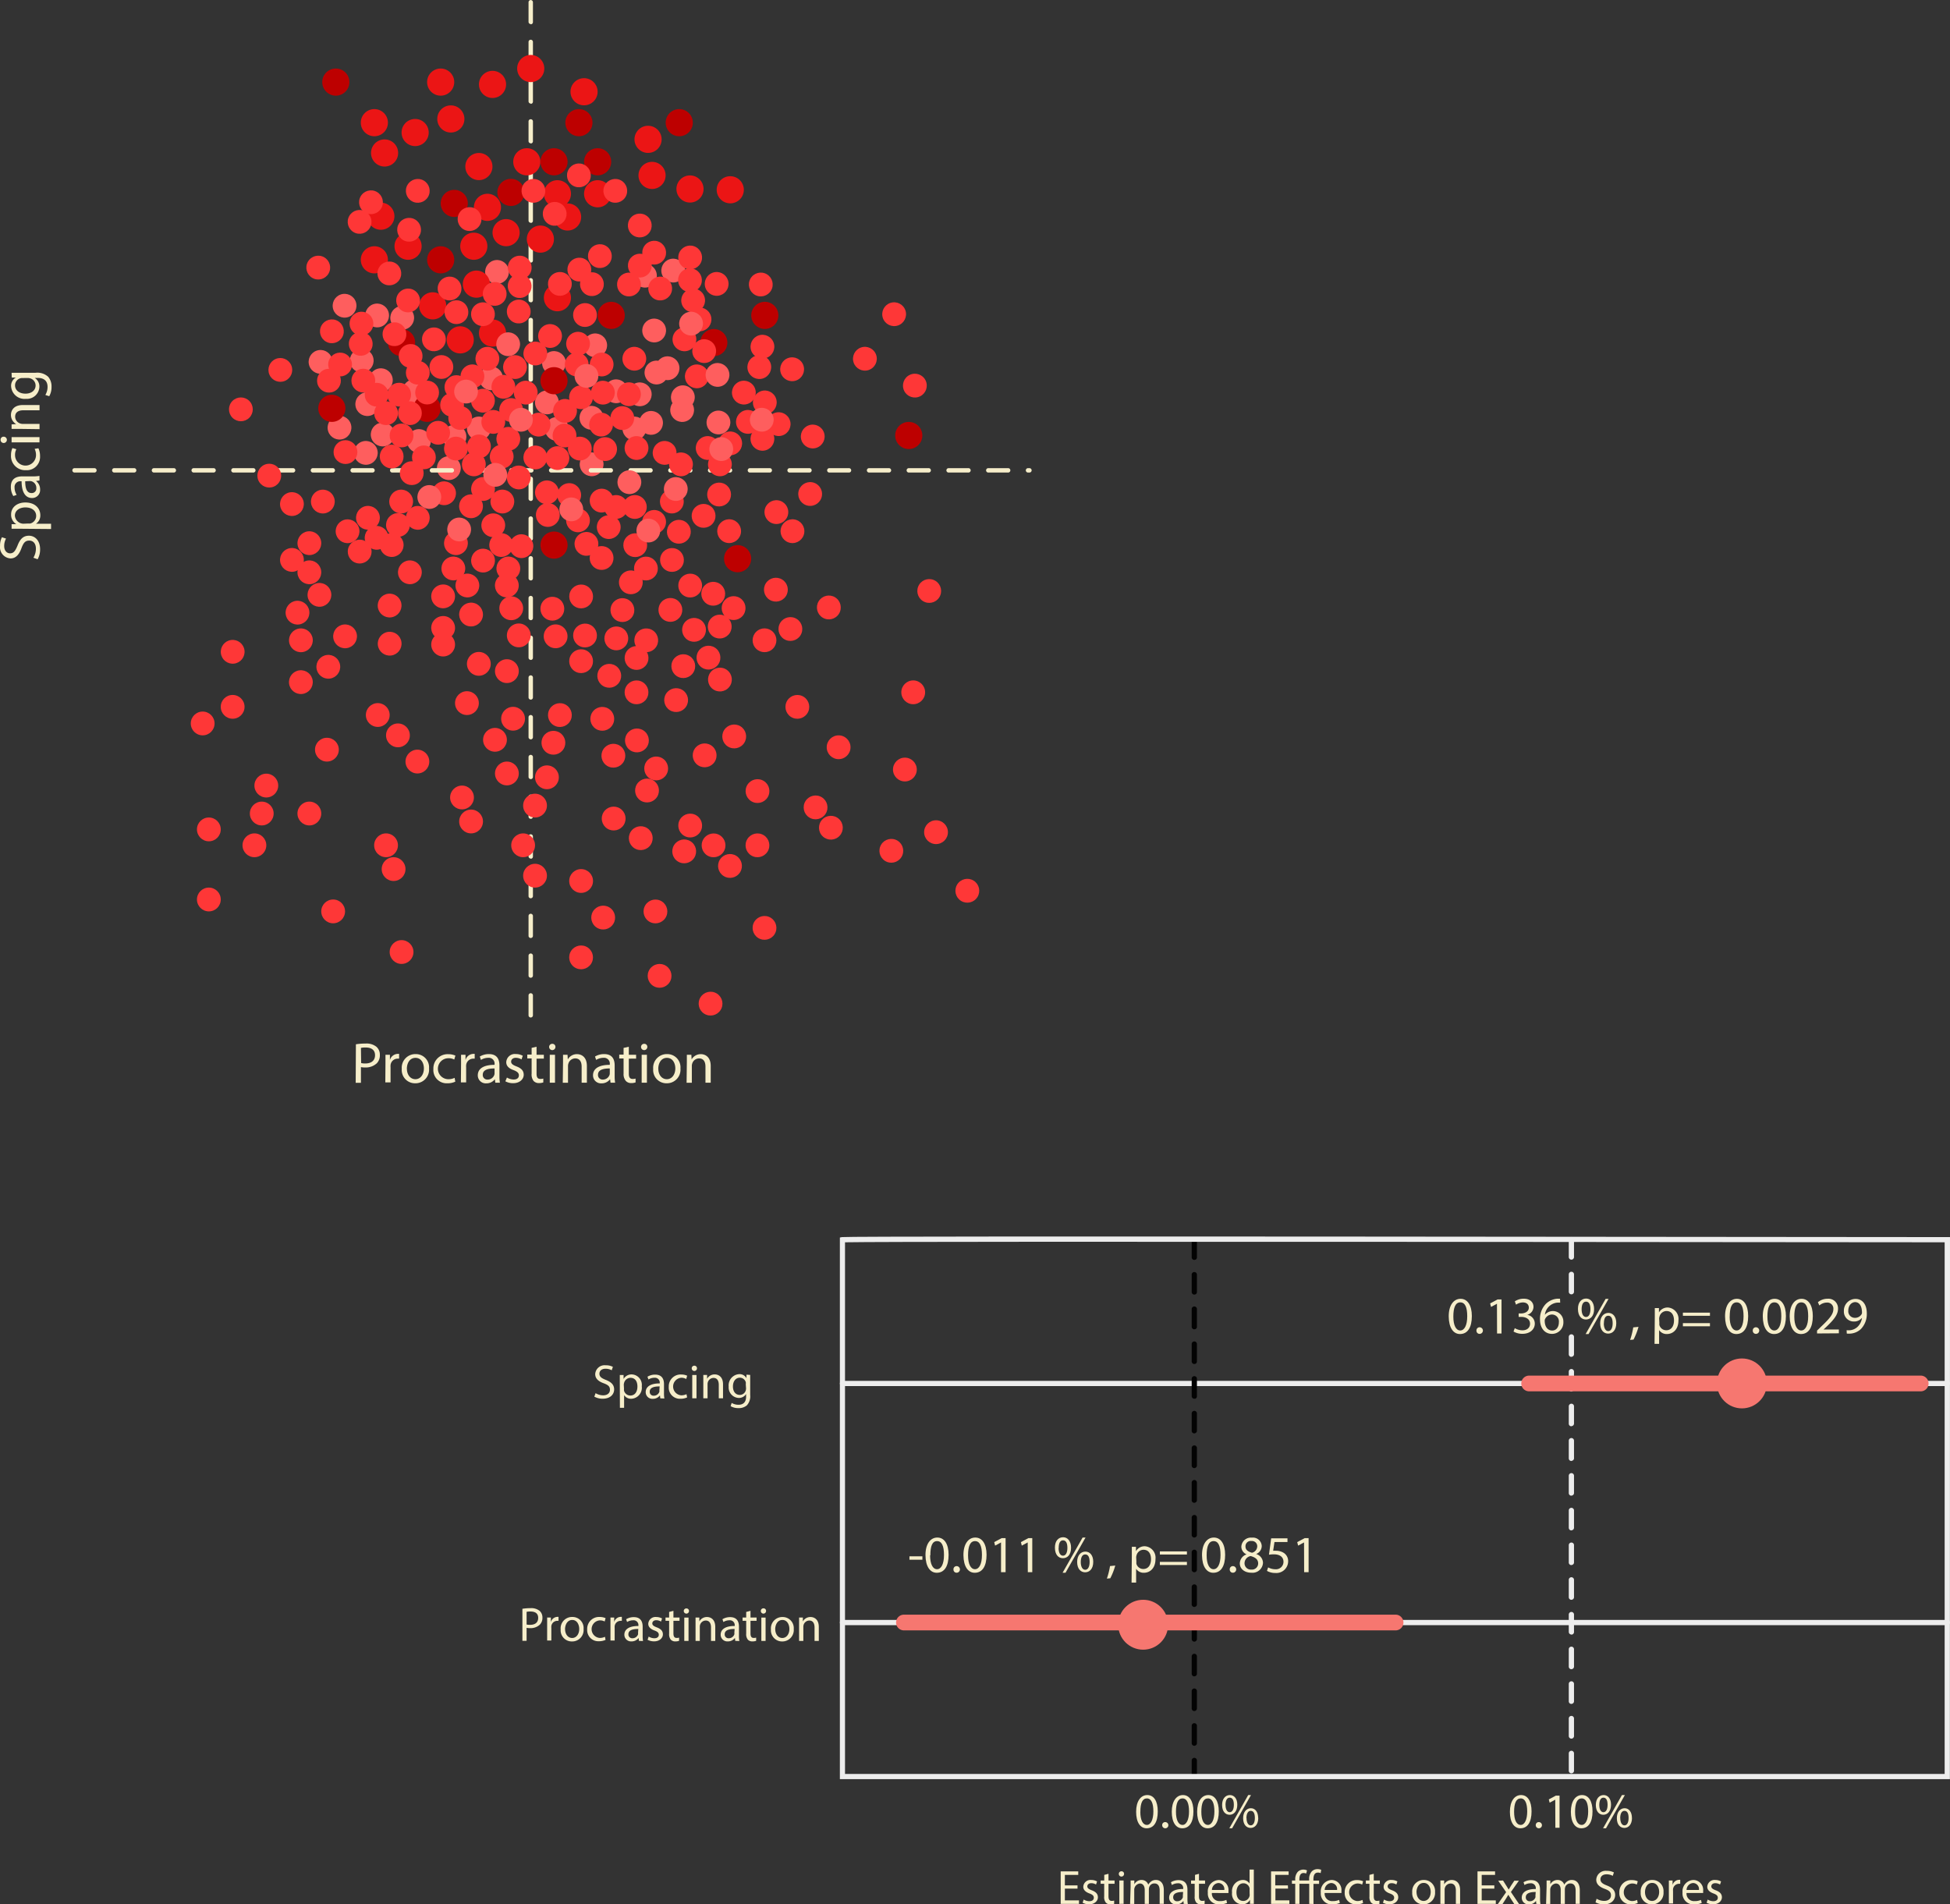 <svg id="Слой_2" data-name="Слой 2" xmlns="http://www.w3.org/2000/svg" viewBox="0 0 371.97 363.26"><rect x="0" y="0" width="371.97" height="363.26" fill="#333333" stroke="none"/><defs><style>.cls-1{fill:#fe5e5e;}.cls-2{fill:#f6eeca;}.cls-3{fill:#bd0000;}.cls-4{fill:#eb1515;}.cls-5{fill:#fe3737;}.cls-6{fill:#ededed;}.cls-7{fill:#f67770;}.cls-8{fill:#030303;}</style></defs><title>ACM LAK 2022_dark_mode</title><circle class="cls-1" cx="166.09" cy="96.78" r="2.27" transform="translate(-51.21 41.71) rotate(-18.56)"/><circle class="cls-1" cx="102.05" cy="99.08" r="2.27" transform="translate(-55.28 21.44) rotate(-18.56)"/><circle class="cls-1" cx="99.1" cy="93.28" r="2.27" transform="translate(-53.58 20.2) rotate(-18.56)"/><circle class="cls-1" cx="101.7" cy="88.72" r="2.27" transform="translate(-52 20.79) rotate(-18.56)"/><circle class="cls-1" cx="98.05" cy="84.98" r="2.27" transform="translate(-51 19.44) rotate(-18.56)"/><circle class="cls-1" cx="105.77" cy="76.82" r="2.27" transform="translate(-48 21.47) rotate(-18.56)"/><circle class="cls-1" cx="100.98" cy="76.37" r="2.27" transform="translate(-48.1 19.92) rotate(-18.56)"/><circle class="cls-1" cx="123.86" cy="68.06" r="2.27" transform="translate(-44.27 26.77) rotate(-18.56)"/><circle class="cls-1" cx="153.24" cy="96.86" r="2.27" transform="translate(-51.91 37.62) rotate(-18.56)"/><circle class="cls-1" cx="154.26" cy="87.25" r="2.27" transform="translate(-48.79 37.45) rotate(-18.56)"/><circle class="cls-1" cx="159.17" cy="94.41" r="2.27" transform="translate(-50.82 39.38) rotate(-18.56)"/><circle class="cls-1" cx="153.83" cy="79.24" r="2.27" transform="translate(-46.27 36.89) rotate(-18.56)"/><circle class="cls-1" cx="141.9" cy="104.76" r="2.27" transform="translate(-55.01 34.42) rotate(-18.56)"/><circle class="cls-1" cx="114.26" cy="105.47" r="2.27" transform="matrix(0.95, -0.32, 0.32, 0.95, -56.68, 25.66)"/><circle class="cls-1" cx="98.83" cy="102.58" r="2.27" transform="translate(-56.56 20.6) rotate(-18.56)"/><circle class="cls-1" cx="93.81" cy="97.77" r="2.27" transform="translate(-55.29 18.75) rotate(-18.56)"/><circle class="cls-1" cx="90.19" cy="85.22" r="2.27" transform="translate(-51.48 16.95) rotate(-18.56)"/><circle class="cls-1" cx="94.77" cy="74.51" r="2.27" transform="translate(-47.83 17.85) rotate(-18.56)"/><circle class="cls-1" cx="157.47" cy="67.8" r="2.27" transform="translate(-42.44 37.46) rotate(-18.56)"/><circle class="cls-1" cx="152.07" cy="68.78" r="2.27" transform="translate(-43.03 35.79) rotate(-18.56)"/><circle class="cls-1" cx="133.37" cy="92.96" r="2.27" transform="translate(-51.7 31.09) rotate(-18.56)"/><circle class="cls-1" cx="120.4" cy="97.93" r="2.27" transform="translate(-53.96 27.22) rotate(-18.56)"/><circle class="cls-1" cx="122.72" cy="88.36" r="2.27" transform="translate(-50.79 27.46) rotate(-18.56)"/><circle class="cls-1" cx="134.72" cy="85.44" r="2.27" transform="translate(-49.23 31.13) rotate(-18.56)"/><circle class="cls-1" cx="115.74" cy="99.5" r="2.27" transform="translate(-54.7 25.82) rotate(-18.56)"/><circle class="cls-1" cx="108.96" cy="100.32" r="2.27" transform="translate(-55.31 23.71) rotate(-18.56)"/><circle class="cls-1" cx="108.08" cy="90.83" r="2.27" transform="translate(-52.34 22.93) rotate(-18.56)"/><circle class="cls-1" cx="146.56" cy="90.83" r="2.27" transform="translate(-50.33 35.18) rotate(-18.56)"/><circle class="cls-1" cx="150.05" cy="97.93" r="2.27" transform="translate(-52.41 36.66) rotate(-18.56)"/><circle class="cls-1" cx="142.59" cy="82.07" r="2.27" transform="translate(-47.76 33.46) rotate(-18.56)"/><circle class="cls-1" cx="151.08" cy="91.41" r="2.27" transform="translate(-50.28 36.65) rotate(-18.56)"/><circle class="cls-1" cx="135.26" cy="98.01" r="2.27" transform="translate(-53.21 31.96) rotate(-18.56)"/><circle class="cls-1" cx="141.42" cy="95.94" r="2.27" transform="matrix(0.95, -0.32, 0.32, 0.95, -52.23, 33.81)"/><path class="cls-2" d="M130.29,210.28a.42.42,0,0,1-.42-.42v-3.79a.42.42,0,1,1,.84,0v3.79A.42.42,0,0,1,130.29,210.28Zm0-7.58a.42.42,0,0,1-.42-.42v-3.79a.42.42,0,1,1,.84,0v3.79A.42.42,0,0,1,130.29,202.7Zm0-7.58a.42.42,0,0,1-.42-.42v-3.79a.42.42,0,1,1,.84,0v3.79A.42.42,0,0,1,130.29,195.12Zm0-7.58a.42.42,0,0,1-.42-.42v-3.79a.42.42,0,1,1,.84,0v3.79A.42.42,0,0,1,130.29,187.54Zm0-7.58a.42.42,0,0,1-.42-.42v-3.79a.42.42,0,1,1,.84,0v3.79A.42.42,0,0,1,130.29,180Zm0-7.58a.42.42,0,0,1-.42-.42v-3.79a.42.42,0,1,1,.84,0V172A.42.42,0,0,1,130.29,172.39Zm0-7.58a.42.42,0,0,1-.42-.42V160.6a.42.42,0,1,1,.84,0v3.79A.42.42,0,0,1,130.29,164.81Zm0-7.58a.42.42,0,0,1-.42-.42V153a.42.42,0,1,1,.84,0v3.79A.42.42,0,0,1,130.29,157.23Zm0-7.58a.42.42,0,0,1-.42-.42v-3.79a.42.42,0,1,1,.84,0v3.79A.42.42,0,0,1,130.29,149.65Zm0-7.58a.42.42,0,0,1-.42-.42v-3.79a.42.42,0,1,1,.84,0v3.79A.42.42,0,0,1,130.29,142.08Zm0-7.58a.42.42,0,0,1-.42-.42v-3.79a.42.42,0,0,1,.84,0v3.79A.42.42,0,0,1,130.29,134.5Zm0-7.58a.42.42,0,0,1-.42-.42v-3.79a.42.42,0,0,1,.84,0v3.79A.42.42,0,0,1,130.29,126.92Zm0-7.58a.42.42,0,0,1-.42-.42v-3.79a.42.42,0,0,1,.84,0v3.79A.42.42,0,0,1,130.29,119.34Zm0-7.58a.42.42,0,0,1-.42-.42v-3.79a.42.42,0,0,1,.84,0v3.79A.42.42,0,0,1,130.29,111.76Zm0-7.58a.42.42,0,0,1-.42-.42V100a.42.42,0,0,1,.84,0v3.79A.42.42,0,0,1,130.29,104.18Zm0-7.58a.42.42,0,0,1-.42-.42V92.4a.42.42,0,0,1,.84,0v3.79A.42.42,0,0,1,130.29,96.61Zm0-7.58a.42.42,0,0,1-.42-.42V84.82a.42.42,0,0,1,.84,0v3.79A.42.42,0,0,1,130.29,89Zm0-7.58a.42.42,0,0,1-.42-.42V77.24a.42.42,0,0,1,.84,0V81A.42.42,0,0,1,130.29,81.45Zm0-7.58a.42.42,0,0,1-.42-.42V69.66a.42.42,0,0,1,.84,0v3.79A.42.42,0,0,1,130.29,73.87Zm0-7.58a.42.42,0,0,1-.42-.42V62.08a.42.42,0,0,1,.84,0v3.79A.42.42,0,0,1,130.29,66.29Zm0-7.58a.42.42,0,0,1-.42-.42V54.51a.42.42,0,0,1,.84,0v3.79A.42.42,0,0,1,130.29,58.72Zm0-7.58a.42.42,0,0,1-.42-.42V46.93a.42.42,0,0,1,.84,0v3.79A.42.42,0,0,1,130.29,51.14Zm0-7.58a.42.42,0,0,1-.42-.42V39.35a.42.42,0,0,1,.84,0v3.79A.42.42,0,0,1,130.29,43.56Zm0-7.58a.42.42,0,0,1-.42-.42V31.77a.42.42,0,0,1,.84,0v3.79A.42.42,0,0,1,130.29,36Zm0-7.58a.42.42,0,0,1-.42-.42V24.19a.42.42,0,0,1,.84,0V28A.42.42,0,0,1,130.29,28.4Zm0-7.58a.42.42,0,0,1-.42-.42V16.62a.42.42,0,0,1,.84,0V20.4A.42.42,0,0,1,130.29,20.83Z" transform="translate(-29.05 -16.19)"/><path class="cls-2" d="M225.42,106.33h-.27a.42.42,0,0,1,0-.84h.27a.42.42,0,0,1,0,.84Zm-4.06,0h-3.79a.42.42,0,0,1,0-.84h3.79a.42.42,0,1,1,0,.84Zm-7.58,0H210a.42.42,0,0,1,0-.84h3.79a.42.42,0,1,1,0,.84Zm-7.58,0h-3.79a.42.42,0,0,1,0-.84h3.79a.42.42,0,1,1,0,.84Zm-7.58,0h-3.79a.42.42,0,0,1,0-.84h3.79a.42.42,0,1,1,0,.84Zm-7.58,0h-3.79a.42.42,0,0,1,0-.84H191a.42.42,0,1,1,0,.84Zm-7.58,0h-3.79a.42.42,0,0,1,0-.84h3.79a.42.42,0,1,1,0,.84Zm-7.58,0H172.1a.42.42,0,0,1,0-.84h3.79a.42.42,0,1,1,0,.84Zm-7.58,0h-3.79a.42.42,0,1,1,0-.84h3.79a.42.42,0,1,1,0,.84Zm-7.58,0h-3.79a.42.42,0,1,1,0-.84h3.79a.42.42,0,0,1,0,.84Zm-7.58,0h-3.79a.42.42,0,1,1,0-.84h3.79a.42.42,0,0,1,0,.84Zm-7.58,0h-3.79a.42.42,0,1,1,0-.84h3.79a.42.42,0,0,1,0,.84Zm-7.58,0h-3.79a.42.42,0,1,1,0-.84H138a.42.42,0,0,1,0,.84Zm-7.58,0h-3.79a.42.42,0,1,1,0-.84h3.79a.42.42,0,0,1,0,.84Zm-7.58,0H119a.42.42,0,1,1,0-.84h3.79a.42.42,0,0,1,0,.84Zm-7.58,0h-3.79a.42.42,0,1,1,0-.84h3.79a.42.42,0,0,1,0,.84Zm-7.58,0h-3.79a.42.42,0,1,1,0-.84h3.79a.42.42,0,0,1,0,.84Zm-7.58,0H96.32a.42.42,0,0,1,0-.84h3.79a.42.42,0,0,1,0,.84Zm-7.58,0H88.74a.42.42,0,0,1,0-.84h3.79a.42.42,0,0,1,0,.84Zm-7.58,0H81.16a.42.42,0,0,1,0-.84h3.79a.42.42,0,0,1,0,.84Zm-7.58,0H73.58a.42.42,0,0,1,0-.84h3.79a.42.42,0,0,1,0,.84Zm-7.58,0H66a.42.42,0,0,1,0-.84h3.79a.42.42,0,0,1,0,.84Zm-7.58,0H58.42a.42.42,0,0,1,0-.84h3.79a.42.42,0,0,1,0,.84Zm-7.58,0H50.85a.42.42,0,0,1,0-.84h3.79a.42.42,0,0,1,0,.84Zm-7.58,0H43.27a.42.42,0,0,1,0-.84h3.79a.42.42,0,0,1,0,.84Z" transform="translate(-29.05 -16.19)"/><circle class="cls-3" cx="64.06" cy="15.66" r="2.59"/><circle class="cls-4" cx="71.41" cy="23.4" r="2.59"/><circle class="cls-4" cx="84.06" cy="15.66" r="2.59"/><circle class="cls-4" cx="93.95" cy="16.1" r="2.59"/><circle class="cls-4" cx="101.24" cy="13.07" r="2.59"/><circle class="cls-4" cx="111.41" cy="17.5" r="2.59"/><circle class="cls-4" cx="86" cy="22.69" r="2.59"/><circle class="cls-4" cx="73.36" cy="29.18" r="2.59"/><circle class="cls-4" cx="79.19" cy="25.28" r="2.59"/><circle class="cls-4" cx="91.35" cy="31.77" r="2.59"/><circle class="cls-4" cx="100.49" cy="30.86" r="2.59"/><circle class="cls-4" cx="114" cy="36.96" r="2.59"/><circle class="cls-4" cx="124.38" cy="33.46" r="2.59"/><circle class="cls-4" cx="123.62" cy="26.58" r="2.59"/><circle class="cls-4" cx="131.62" cy="36.05" r="2.59"/><circle class="cls-4" cx="139.3" cy="36.2" r="2.59"/><circle class="cls-4" cx="106.33" cy="36.96" r="2.59"/><circle class="cls-4" cx="108.27" cy="41.39" r="2.59"/><circle class="cls-4" cx="103.08" cy="45.61" r="2.59"/><circle class="cls-4" cx="96.54" cy="44.38" r="2.59"/><circle class="cls-4" cx="92.98" cy="39.55" r="2.59"/><circle class="cls-4" cx="90.38" cy="46.97" r="2.59"/><circle class="cls-4" cx="77.84" cy="46.97" r="2.59"/><circle class="cls-4" cx="72.65" cy="41.24" r="2.59"/><circle class="cls-4" cx="71.41" cy="49.56" r="2.59"/><circle class="cls-4" cx="82.54" cy="58.34" r="2.59"/><circle class="cls-4" cx="90.87" cy="54.2" r="2.59"/><circle class="cls-4" cx="93.95" cy="63.53" r="2.59"/><circle class="cls-4" cx="87.79" cy="64.83" r="2.59"/><circle class="cls-4" cx="106.33" cy="56.79" r="2.59"/><circle class="cls-3" cx="86.65" cy="38.8" r="2.59"/><circle class="cls-3" cx="84.06" cy="49.56" r="2.59"/><circle class="cls-3" cx="114" cy="30.86" r="2.59"/><circle class="cls-3" cx="110.43" cy="23.4" r="2.59"/><circle class="cls-3" cx="105.68" cy="30.86" r="2.59"/><circle class="cls-3" cx="97.46" cy="36.7" r="2.59"/><circle class="cls-3" cx="116.59" cy="60.16" r="2.59"/><circle class="cls-3" cx="105.68" cy="72.62" r="2.59"/><circle class="cls-3" cx="105.68" cy="103.98" r="2.59"/><circle class="cls-3" cx="140.7" cy="106.57" r="2.59"/><circle class="cls-3" cx="136.16" cy="65.35" r="2.59"/><circle class="cls-3" cx="173.35" cy="83.07" r="2.59"/><circle class="cls-3" cx="145.89" cy="60.16" r="2.59"/><circle class="cls-3" cx="129.57" cy="23.4" r="2.59"/><circle class="cls-3" cx="76.6" cy="65.35" r="2.59"/><circle class="cls-3" cx="63.3" cy="77.89" r="2.59"/><circle class="cls-3" cx="81.46" cy="77.89" r="2.59"/><circle class="cls-5" cx="76.6" cy="181.6" r="2.27"/><circle class="cls-5" cx="63.55" cy="173.85" r="2.27"/><circle class="cls-5" cx="75.08" cy="165.78" r="2.27"/><circle class="cls-5" cx="73.64" cy="161.24" r="2.27"/><circle class="cls-5" cx="59.01" cy="155.18" r="2.27"/><circle class="cls-5" cx="50.8" cy="149.85" r="2.27"/><circle class="cls-5" cx="49.93" cy="155.18" r="2.27"/><circle class="cls-5" cx="48.53" cy="161.24" r="2.27"/><circle class="cls-5" cx="39.84" cy="158.21" r="2.27"/><circle class="cls-5" cx="39.84" cy="171.58" r="2.27"/><circle class="cls-5" cx="89.86" cy="156.7" r="2.27"/><circle class="cls-5" cx="88.13" cy="152.12" r="2.27"/><circle class="cls-5" cx="79.62" cy="145.27" r="2.27"/><circle class="cls-5" cx="89.07" cy="134.12" r="2.27"/><circle class="cls-5" cx="94.42" cy="141.12" r="2.27"/><circle class="cls-5" cx="97.87" cy="137.1" r="2.27"/><circle class="cls-5" cx="96.69" cy="128.02" r="2.27"/><circle class="cls-5" cx="91.34" cy="126.63" r="2.27"/><circle class="cls-5" cx="84.53" cy="122.95" r="2.27"/><circle class="cls-5" cx="98.96" cy="121.2" r="2.27"/><circle class="cls-5" cx="97.52" cy="116.03" r="2.27"/><circle class="cls-5" cx="75.91" cy="140.27" r="2.27"/><circle class="cls-5" cx="72.06" cy="136.39" r="2.27"/><circle class="cls-5" cx="62.36" cy="143" r="2.27"/><circle class="cls-5" cx="44.38" cy="134.83" r="2.27"/><circle class="cls-5" cx="38.66" cy="138" r="2.27"/><circle class="cls-5" cx="96.69" cy="147.54" r="2.27"/><circle class="cls-5" cx="104.33" cy="148.27" r="2.27"/><circle class="cls-5" cx="102.06" cy="153.67" r="2.27"/><circle class="cls-5" cx="99.79" cy="161.24" r="2.27"/><circle class="cls-5" cx="102.06" cy="167.04" r="2.27"/><circle class="cls-5" cx="110.85" cy="168.05" r="2.27"/><circle class="cls-5" cx="139.89" cy="198.8" r="2.27" transform="translate(-126.32 235.95) rotate(-67.54)"/><circle class="cls-5" cx="154.87" cy="202.33" r="2.27" transform="translate(-120.33 251.97) rotate(-67.54)"/><circle class="cls-5" cx="154.08" cy="190.04" r="2.27" transform="translate(-109.46 243.65) rotate(-67.54)"/><circle class="cls-5" cx="181.14" cy="151.02" r="2.27" transform="translate(-56.67 244.54) rotate(-67.54)"/><circle class="cls-5" cx="178.55" cy="158.74" r="2.27"/><circle class="cls-5" cx="172.61" cy="146.79" r="2.27"/><circle class="cls-5" cx="174.2" cy="132.06" r="2.27"/><circle class="cls-5" cx="159.97" cy="142.54" r="2.27"/><circle class="cls-5" cx="199.06" cy="178.47" r="2.27" transform="translate(-87.16 235.32) rotate(-57.73)"/><circle class="cls-5" cx="174.88" cy="193.17" r="2.27" transform="translate(-110.87 221.73) rotate(-57.73)"/><circle class="cls-5" cx="164.58" cy="207.63" r="2.27" transform="translate(-127.89 219.75) rotate(-57.73)"/><circle class="cls-5" cx="173.54" cy="177.43" r="2.27" transform="translate(-98.19 213.25) rotate(-57.73)"/><circle class="cls-5" cx="143.81" cy="192.6" r="2.27" transform="matrix(0.53, -0.85, 0.85, 0.53, -124.87, 195.19)"/><circle class="cls-5" cx="184.62" cy="170.19" r="2.27" transform="translate(-86.9 219.25) rotate(-57.73)"/><circle class="cls-5" cx="173.54" cy="167.08" r="2.27" transform="translate(-89.43 208.43) rotate(-57.73)"/><circle class="cls-5" cx="163.37" cy="161.62" r="2.27" transform="matrix(0.53, -0.85, 0.85, 0.53, -89.55, 197.29)"/><circle class="cls-5" cx="169.05" cy="158.02" r="2.27" transform="matrix(0.53, -0.85, 0.85, 0.53, -83.86, 200.42)"/><circle class="cls-5" cx="135.85" cy="152.59" r="2.27" transform="translate(-94.75 169.8) rotate(-57.73)"/><circle class="cls-5" cx="134.43" cy="159.09" r="2.27" transform="matrix(0.53, -0.85, 0.85, 0.53, -100.91, 171.63)"/><circle class="cls-5" cx="143.81" cy="154.54" r="2.27" transform="matrix(0.53, -0.85, 0.85, 0.53, -92.69, 177.45)"/><circle class="cls-5" cx="150.47" cy="148.25" r="2.27" transform="translate(-84.27 180.14) rotate(-57.73)"/><circle class="cls-5" cx="145.18" cy="146.31" r="2.27" transform="matrix(0.53, -0.85, 0.85, 0.53, -85.09, 174.77)"/><circle class="cls-5" cx="139.89" cy="142.3" r="2.27" transform="translate(-84.16 168.43) rotate(-57.73)"/><circle class="cls-5" cx="146.56" cy="139.15" r="2.27" transform="matrix(0.53, -0.85, 0.85, 0.53, -78.39, 172.6)"/><circle class="cls-5" cx="147.75" cy="133.74" r="2.27" transform="matrix(0.53, -0.85, 0.85, 0.53, -73.26, 171.08)"/><circle class="cls-5" cx="156.94" cy="133.74" r="2.27" transform="matrix(0.53, -0.85, 0.85, 0.53, -68.98, 178.86)"/><circle class="cls-5" cx="160.7" cy="127.88" r="2.27" transform="translate(-62.27 179.3) rotate(-57.73)"/><circle class="cls-5" cx="140.64" cy="137.4" r="2.27" transform="translate(-79.67 166.78) rotate(-57.73)"/><circle class="cls-5" cx="134.33" cy="133.42" r="2.27" transform="matrix(0.53, -0.85, 0.85, 0.53, -79.24, 159.58)"/><circle class="cls-5" cx="139.89" cy="129.96" r="2.27" transform="translate(-73.72 162.67) rotate(-57.73)"/><circle class="cls-5" cx="143.81" cy="123.75" r="2.27" transform="matrix(0.53, -0.85, 0.85, 0.53, -66.65, 163.09)"/><circle class="cls-5" cx="149.38" cy="127.27" r="2.27" transform="translate(-75.78 118.2) rotate(-42.51)"/><circle class="cls-5" cx="135.03" cy="137.58" r="2.27" transform="translate(-39.36 248.01) rotate(-86.6)"/><circle class="cls-5" cx="150.42" cy="142.92" r="2.27" transform="matrix(0.53, -0.85, 0.85, 0.53, -79.78, 177.62)"/><circle class="cls-5" cx="152.32" cy="138.33" r="2.27" transform="translate(-79.95 154.35) rotate(-51.25)"/><circle class="cls-5" cx="166.37" cy="145.81" r="2.27" transform="translate(-80.52 168.11) rotate(-51.25)"/><circle class="cls-5" cx="168.14" cy="182.83" r="2.27" transform="matrix(0.53, -0.85, 0.85, 0.53, -105.27, 211.2)"/><circle class="cls-5" cx="165.16" cy="177.43" r="2.27" transform="translate(-102.09 206.17) rotate(-57.73)"/><circle class="cls-5" cx="159.38" cy="179.99" r="2.27" transform="matrix(0.53, -0.85, 0.85, 0.53, -106.95, 202.48)"/><circle class="cls-5" cx="160.7" cy="173.65" r="2.27" transform="translate(-100.97 200.64) rotate(-57.73)"/><circle class="cls-5" cx="145.9" cy="161.62" r="2.27" transform="matrix(0.53, -0.85, 0.85, 0.53, -97.7, 182.51)"/><circle class="cls-5" cx="150.42" cy="158.71" r="2.27" transform="matrix(0.53, -0.85, 0.85, 0.53, -93.13, 184.98)"/><circle class="cls-5" cx="157.96" cy="151.02" r="2.27" transform="matrix(0.53, -0.85, 0.85, 0.53, -83.11, 187.77)"/><circle class="cls-5" cx="159.38" cy="143.25" r="2.27" transform="translate(-75.88 185.35) rotate(-57.73)"/><circle class="cls-5" cx="164.19" cy="142.92" r="2.27" transform="matrix(0.53, -0.85, 0.85, 0.53, -73.36, 189.26)"/><circle class="cls-5" cx="161.45" cy="137.58" r="2.27" transform="matrix(0.53, -0.85, 0.85, 0.53, -70.12, 184.46)"/><circle class="cls-5" cx="166.37" cy="136.97" r="2.27" transform="matrix(0.53, -0.85, 0.85, 0.53, -67.31, 188.34)"/><circle class="cls-5" cx="174.88" cy="138.33" r="2.27" transform="translate(-76.22 101.87) rotate(-33.13)"/><circle class="cls-5" cx="169.05" cy="133.45" r="2.27" transform="matrix(0.53, -0.85, 0.85, 0.53, -63.09, 188.96)"/><circle class="cls-5" cx="165.16" cy="130.69" r="2.27" transform="matrix(0.53, -0.85, 0.85, 0.53, -62.57, 184.38)"/><circle class="cls-5" cx="157.22" cy="123" r="2.27" transform="translate(-59.76 174.08) rotate(-57.73)"/><circle class="cls-5" cx="152.26" cy="124.63" r="2.27" transform="translate(-63.46 170.65) rotate(-57.73)"/><circle class="cls-5" cx="150.22" cy="120.17" r="2.27" transform="translate(-60.64 166.85) rotate(-57.73)"/><circle class="cls-5" cx="158.63" cy="118.79" r="2.27" transform="matrix(0.53, -0.85, 0.85, 0.53, -55.55, 173.31)"/><circle class="cls-5" cx="163.37" cy="115.76" r="2.27" transform="matrix(0.53, -0.85, 0.85, 0.53, -50.77, 175.91)"/><circle class="cls-5" cx="166.37" cy="111.69" r="2.27" transform="matrix(0.53, -0.85, 0.85, 0.53, -45.94, 176.55)"/><circle class="cls-5" cx="168.14" cy="117.53" r="2.27" transform="translate(-2.29 249.97) rotate(-81.39)"/><circle class="cls-5" cx="180.22" cy="117.53" r="2.27" transform="translate(7.98 261.92) rotate(-81.39)"/><circle class="cls-5" cx="177.15" cy="113.88" r="2.27" transform="translate(8.98 255.79) rotate(-81.39)"/><circle class="cls-5" cx="183.59" cy="110.43" r="2.27" transform="translate(17.87 259.22) rotate(-81.39)"/><circle class="cls-5" cx="153.83" cy="115.76" r="2.27" transform="translate(-12.71 234.32) rotate(-81.39)"/><circle class="cls-5" cx="157.22" cy="111.87" r="2.27" transform="translate(-5.99 234.37) rotate(-81.39)"/><circle class="cls-5" cx="150.15" cy="112.91" r="2.27" transform="translate(-13.02 228.26) rotate(-81.39)"/><circle class="cls-5" cx="143.81" cy="111.69" r="2.27" transform="translate(-17.2 220.96) rotate(-81.39)"/><circle class="cls-5" cx="145.18" cy="116.74" r="2.27" transform="translate(-21.04 226.61) rotate(-81.39)"/><circle class="cls-5" cx="140.92" cy="119.94" r="2.27" transform="translate(-27.82 225.12) rotate(-81.39)"/><circle class="cls-5" cx="139.31" cy="115.46" r="2.27" transform="translate(-24.76 219.71) rotate(-81.39)"/><circle class="cls-5" cx="133.37" cy="114.56" r="2.27" transform="matrix(0.15, -0.99, 0.99, 0.15, -28.92, 213.08)"/><circle class="cls-5" cx="137.62" cy="110.63" r="2.27" transform="translate(-21.41 213.94) rotate(-81.39)"/><circle class="cls-5" cx="146.56" cy="112.91" r="2.27" transform="translate(-16.07 224.71) rotate(-81.39)"/><circle class="cls-5" cx="125.73" cy="127.88" r="2.27" transform="translate(-48.58 216.85) rotate(-81.39)"/><circle class="cls-5" cx="118.9" cy="133.42" r="2.27" transform="translate(-59.86 214.81) rotate(-81.39)"/><circle class="cls-5" cx="113.57" cy="135.98" r="2.27" transform="translate(-66.92 211.71) rotate(-81.39)"/><circle class="cls-5" cx="113.57" cy="129.96" r="2.27" transform="translate(-60.97 206.59) rotate(-81.39)"/><circle class="cls-5" cx="118.2" cy="127.88" r="2.27" transform="translate(-43.79 -0.79) rotate(-7.02)"/><circle class="cls-5" cx="115.52" cy="124.63" r="2.27" transform="translate(-43.41 -1.14) rotate(-7.02)"/><circle class="cls-5" cx="116.02" cy="119.81" r="2.27" transform="translate(-42.82 -1.12) rotate(-7.02)"/><circle class="cls-5" cx="107.23" cy="125.36" r="2.27" transform="translate(-43.56 -2.15) rotate(-7.02)"/><circle class="cls-5" cx="103.37" cy="131.7" r="2.27" transform="translate(-44.37 -2.57) rotate(-7.02)"/><circle class="cls-5" cx="103.37" cy="138.98" r="2.27" transform="translate(-45.25 -2.52) rotate(-7.02)"/><circle class="cls-5" cx="94.87" cy="137.58" r="2.27" transform="translate(-45.15 -3.57) rotate(-7.02)"/><circle class="cls-5" cx="91.67" cy="143.39" r="2.27" transform="translate(-45.88 -3.92) rotate(-7.02)"/><circle class="cls-5" cx="86.44" cy="146.31" r="2.27" transform="translate(-46.28 -4.53) rotate(-7.02)"/><circle class="cls-5" cx="86.44" cy="138.33" r="2.27" transform="translate(-45.3 -4.59) rotate(-7.02)"/><circle class="cls-5" cx="73.43" cy="140.53" r="2.27" transform="translate(-45.67 -6.17) rotate(-7.02)"/><circle class="cls-5" cx="85.79" cy="133.06" r="2.27" transform="translate(-44.66 -4.71) rotate(-7.02)"/><circle class="cls-5" cx="89.98" cy="129.67" r="2.27" transform="translate(-44.22 -4.23) rotate(-7.02)"/><circle class="cls-5" cx="88.06" cy="125.36" r="2.27" transform="translate(-43.71 -4.49) rotate(-7.02)"/><circle class="cls-5" cx="84.73" cy="123" r="2.27" transform="translate(-43.44 -4.92) rotate(-7.02)"/><circle class="cls-5" cx="88.06" cy="119.81" r="2.27" transform="translate(-43.03 -4.54) rotate(-7.02)"/><circle class="cls-5" cx="84.73" cy="112.35" r="2.27" transform="translate(-42.14 -5) rotate(-7.02)"/><circle class="cls-5" cx="75" cy="94.28" r="2.27" transform="translate(-73.75 64.45) rotate(-45)"/><circle class="cls-5" cx="80.41" cy="106.93" r="2.27" transform="translate(-64.61 24.02) rotate(-23.15)"/><circle class="cls-5" cx="82.52" cy="86.76" r="2.27" transform="translate(-56.51 23.23) rotate(-23.15)"/><circle class="cls-5" cx="98.35" cy="88.81" r="2.27" transform="translate(-56.04 29.61) rotate(-23.15)"/><circle class="cls-5" cx="100.89" cy="91.49" r="2.27" transform="translate(-56.89 30.83) rotate(-23.15)"/><circle class="cls-5" cx="102.69" cy="95.02" r="2.27" transform="translate(-58.13 31.82) rotate(-23.15)"/><circle class="cls-5" cx="105.18" cy="91.49" r="2.27" transform="translate(-56.54 32.51) rotate(-23.15)"/><circle class="cls-5" cx="108.74" cy="87.3" r="2.27" transform="translate(-54.61 33.58) rotate(-23.15)"/><circle class="cls-5" cx="113.24" cy="86.21" r="2.27" transform="translate(-53.82 35.26) rotate(-23.15)"/><circle class="cls-5" cx="116.11" cy="90.05" r="2.27" transform="translate(-55.1 36.69) rotate(-23.15)"/><circle class="cls-5" cx="121.17" cy="92.63" r="2.27" transform="translate(-52.23 27.19) rotate(-18.56)"/><circle class="cls-5" cx="116.02" cy="101.76" r="2.27" transform="translate(-55.4 26.03) rotate(-18.56)"/><circle class="cls-5" cx="119.43" cy="104.77" r="2.27" transform="translate(-56.18 27.27) rotate(-18.56)"/><circle class="cls-5" cx="120.4" cy="101.35" r="2.27" transform="translate(-55.04 27.4) rotate(-18.56)"/><circle class="cls-5" cx="124.75" cy="103.29" r="2.27" transform="translate(-55.44 28.89) rotate(-18.56)"/><circle class="cls-5" cx="126.01" cy="99.9" r="2.27" transform="translate(-54.29 29.11) rotate(-18.56)"/><circle class="cls-5" cx="123.14" cy="96.67" r="2.27" transform="translate(-53.41 28.03) rotate(-18.56)"/><circle class="cls-5" cx="126.56" cy="94.41" r="2.27" transform="translate(-52.52 29) rotate(-18.56)"/><circle class="cls-5" cx="125.07" cy="89.97" r="2.27" transform="translate(-51.18 28.3) rotate(-18.56)"/><circle class="cls-5" cx="119.16" cy="87.98" r="2.27" transform="translate(-50.85 26.31) rotate(-18.56)"/><circle class="cls-5" cx="122.02" cy="84.62" r="2.27" transform="translate(-49.64 27.05) rotate(-18.56)"/><circle class="cls-5" cx="127.29" cy="86.21" r="2.27" transform="translate(-49.87 28.81) rotate(-18.56)"/><circle class="cls-5" cx="131.16" cy="83.62" r="2.27" transform="translate(-48.84 29.91) rotate(-18.56)"/><circle class="cls-5" cx="129.33" cy="91.09" r="2.27" transform="translate(-51.31 29.71) rotate(-18.56)"/><circle class="cls-5" cx="131.78" cy="97.19" r="2.27" transform="translate(-53.13 30.81) rotate(-18.56)"/><circle class="cls-5" cx="131.16" cy="103.45" r="2.27" transform="translate(-55.15 30.94) rotate(-18.56)"/><circle class="cls-5" cx="128" cy="107.27" r="2.27" transform="translate(-56.53 30.13) rotate(-18.56)"/><circle class="cls-5" cx="135.37" cy="103.58" r="2.27" transform="translate(-54.97 32.28) rotate(-18.56)"/><circle class="cls-5" cx="136.73" cy="99.27" r="2.27" transform="translate(-53.53 32.49) rotate(-18.56)"/><circle class="cls-5" cx="136.39" cy="94.62" r="2.27" transform="matrix(0.95, -0.32, 0.32, 0.95, -52.07, 32.14)"/><circle class="cls-5" cx="139.89" cy="91.97" r="2.27" transform="translate(-51.05 33.12) rotate(-18.56)"/><circle class="cls-5" cx="139.06" cy="85.72" r="2.27" transform="translate(-49.1 32.53) rotate(-18.56)"/><circle class="cls-5" cx="143.81" cy="85.72" r="2.27" transform="translate(-48.85 34.04) rotate(-18.56)"/><circle class="cls-5" cx="150.05" cy="84.62" r="2.27" transform="translate(-48.18 35.97) rotate(-18.56)"/><circle class="cls-5" cx="139.31" cy="81.76" r="2.27" transform="translate(-47.82 32.4) rotate(-18.56)"/><circle class="cls-5" cx="133.97" cy="80.28" r="2.27" transform="translate(-47.63 30.63) rotate(-18.56)"/><circle class="cls-5" cx="144.05" cy="91.09" r="2.27" transform="translate(-50.55 34.4) rotate(-18.56)"/><circle class="cls-5" cx="143.71" cy="97.19" r="2.27" transform="translate(-52.51 34.6) rotate(-18.56)"/><circle class="cls-5" cx="139.65" cy="101.76" r="2.27" transform="translate(-54.17 33.55) rotate(-18.56)"/><circle class="cls-5" cx="144.48" cy="101.86" r="2.27" transform="translate(-53.96 35.09) rotate(-18.56)"/><circle class="cls-5" cx="147.75" cy="95.94" r="2.27" transform="translate(-51.9 35.83) rotate(-18.56)"/><circle class="cls-5" cx="149.02" cy="91.4" r="2.27" transform="translate(-50.39 35.99) rotate(-18.56)"/><circle class="cls-5" cx="150.47" cy="101.65" r="2.27" transform="translate(-53.58 36.99) rotate(-18.56)"/><circle class="cls-5" cx="155.82" cy="102.58" r="2.27" transform="translate(-53.59 38.74) rotate(-18.56)"/><circle class="cls-5" cx="158.95" cy="104.77" r="2.27" transform="translate(-54.13 39.85) rotate(-18.56)"/><circle class="cls-5" cx="164.04" cy="101.65" r="2.27" transform="translate(-52.87 41.31) rotate(-18.56)"/><circle class="cls-5" cx="166.37" cy="104.77" r="2.27" transform="translate(-53.74 42.21) rotate(-18.56)"/><circle class="cls-5" cx="168.34" cy="100.77" r="2.27" transform="translate(-52.37 42.63) rotate(-18.56)"/><circle class="cls-5" cx="171.72" cy="96.67" r="2.27" transform="translate(-50.89 43.49) rotate(-18.56)"/><circle class="cls-5" cx="174.48" cy="99.9" r="2.27" transform="translate(-51.77 44.54) rotate(-18.56)"/><circle class="cls-5" cx="177.58" cy="97.1" r="2.27" transform="translate(-50.72 45.38) rotate(-18.56)"/><circle class="cls-5" cx="174.94" cy="92.96" r="2.27" transform="translate(-49.54 44.32) rotate(-18.56)"/><circle class="cls-5" cx="170.94" cy="91.09" r="2.27" transform="translate(-49.15 42.95) rotate(-18.56)"/><circle class="cls-5" cx="173.89" cy="86.22" r="2.27" transform="translate(-47.45 43.64) rotate(-18.56)"/><circle class="cls-5" cx="174.48" cy="82.32" r="2.27" transform="translate(-46.17 43.63) rotate(-18.56)"/><circle class="cls-5" cx="161.97" cy="87.98" r="2.27" transform="translate(-48.63 39.94) rotate(-18.56)"/><circle class="cls-5" cx="163.37" cy="83.17" r="2.27" transform="translate(-47.02 40.13) rotate(-18.56)"/><circle class="cls-5" cx="159.6" cy="80.92" r="2.27" transform="translate(-46.5 38.82) rotate(-18.56)"/><circle class="cls-5" cx="162.48" cy="77.11" r="2.27" transform="translate(-45.14 39.54) rotate(-18.56)"/><circle class="cls-5" cx="165.75" cy="70.35" r="2.27" transform="translate(-36.4 4.59) rotate(-7.02)"/><circle class="cls-5" cx="161.27" cy="73.51" r="2.27" transform="translate(-44.06 38.96) rotate(-18.56)"/><circle class="cls-5" cx="160.67" cy="69.64" r="2.27" transform="translate(-9.03 157.77) rotate(-60)"/><circle class="cls-5" cx="174.17" cy="70.47" r="2.27" transform="translate(-2.99 169.87) rotate(-60)"/><circle class="cls-5" cx="160.7" cy="65.31" r="2.27" transform="translate(-5.26 155.63) rotate(-60)"/><circle class="cls-5" cx="154.97" cy="71.23" r="2.27" transform="translate(-13.24 153.63) rotate(-60)"/><circle class="cls-5" cx="149.02" cy="70.47" r="2.27" transform="translate(-15.56 148.09) rotate(-60)"/><circle class="cls-5" cx="151.1" cy="66.87" r="2.27" transform="translate(-11.41 148.09) rotate(-60)"/><circle class="cls-5" cx="153.83" cy="64.4" r="2.27" transform="translate(-7.9 149.22) rotate(-60)"/><circle class="cls-5" cx="141.96" cy="70.39" r="2.27" transform="translate(-19.03 141.95) rotate(-60)"/><circle class="cls-5" cx="140.64" cy="76.28" r="2.27" transform="translate(-24.79 143.75) rotate(-60)"/><circle class="cls-5" cx="135.85" cy="70.35" r="2.27" transform="translate(-22.05 136.63) rotate(-60)"/><circle class="cls-5" cx="139.56" cy="67.62" r="2.27" transform="translate(-17.83 138.48) rotate(-60)"/><circle class="cls-5" cx="143.47" cy="65.05" r="2.27" transform="translate(-13.64 140.58) rotate(-60)"/><circle class="cls-5" cx="128.18" cy="70.76" r="2.27" transform="translate(-26.24 130.2) rotate(-60)"/><circle class="cls-5" cx="128.18" cy="67.24" r="2.27" transform="translate(-23.18 128.43) rotate(-60)"/><circle class="cls-5" cx="128" cy="75.61" r="2.27" transform="translate(-30.53 132.47) rotate(-60)"/><circle class="cls-5" cx="121.17" cy="76.13" r="2.27" transform="translate(-34.39 126.81) rotate(-60)"/><circle class="cls-5" cx="123.41" cy="72.26" r="2.27" transform="translate(-29.92 126.81) rotate(-60)"/><circle class="cls-5" cx="116.11" cy="75.74" r="2.27" transform="translate(-36.58 122.23) rotate(-60)"/><circle class="cls-5" cx="114.8" cy="71.23" r="2.27" transform="translate(-33.33 118.84) rotate(-60)"/><circle class="cls-5" cx="106.89" cy="73.51" r="2.27" transform="translate(-39.26 113.13) rotate(-60)"/><circle class="cls-5" cx="118.61" cy="57.98" r="2.27" transform="translate(-19.95 115.52) rotate(-60)"/><circle class="cls-5" cx="130.8" cy="52.6" r="2.27" transform="translate(-9.2 123.38) rotate(-60)"/><circle class="cls-5" cx="139.48" cy="49.65" r="2.27" transform="translate(-2.31 129.42) rotate(-60)"/><circle class="cls-5" cx="134.85" cy="56.99" r="2.27" transform="translate(-10.97 129.08) rotate(-60)"/><circle class="cls-5" cx="108.74" cy="52.6" r="2.27" transform="translate(-20.23 104.28) rotate(-60)"/><circle class="cls-5" cx="99.81" cy="54.78" r="2.27" transform="translate(-26.58 97.63) rotate(-60)"/><circle class="cls-5" cx="97.65" cy="58.52" r="2.27" transform="translate(-30.91 97.63) rotate(-60)"/><circle class="cls-5" cx="103.31" cy="68.35" r="2.27" transform="translate(-36.58 107.45) rotate(-60)"/><circle class="cls-5" cx="107.08" cy="60.03" r="2.27" transform="translate(-27.49 106.55) rotate(-60)"/><circle class="cls-5" cx="146.41" cy="52.6" r="2.27" transform="translate(-1.39 136.9) rotate(-60)"/><circle class="cls-5" cx="98" cy="77.92" r="2.27" transform="translate(-47.53 107.64) rotate(-60)"/><circle class="cls-5" cx="97.86" cy="81.78" r="2.27" transform="translate(-50.94 109.45) rotate(-60)"/><circle class="cls-5" cx="92.35" cy="79.39" r="2.27" transform="translate(-51.62 103.48) rotate(-60)"/><circle class="cls-5" cx="89.75" cy="67.24" r="2.27" transform="translate(-42.4 95.15) rotate(-60)"/><circle class="cls-5" cx="104.29" cy="79.94" r="2.27" transform="translate(-46.13 114.1) rotate(-60)"/><circle class="cls-5" cx="111.82" cy="80.92" r="2.27" transform="translate(-43.22 121.11) rotate(-60)"/><circle class="cls-5" cx="107.37" cy="84.09" r="2.27" transform="translate(-48.18 118.84) rotate(-60)"/><circle class="cls-5" cx="151.08" cy="59.21" r="2.27" transform="translate(-18.7 123.78) rotate(-51.25)"/><circle class="cls-5" cx="179.64" cy="86.76" r="2.27" transform="matrix(0.95, -0.32, 0.32, 0.95, -47.32, 45.5)"/><circle class="cls-5" cx="194.03" cy="84.62" r="2.27" transform="translate(-45.89 49.97) rotate(-18.56)"/><circle class="cls-5" cx="184.08" cy="99.46" r="2.27" transform="translate(-51.13 47.57) rotate(-18.56)"/><circle class="cls-5" cx="199.61" cy="76.13" r="2.27" transform="translate(-42.9 51.3) rotate(-18.56)"/><circle class="cls-5" cx="203.56" cy="89.76" r="2.27" transform="translate(-47.77 82.66) rotate(-26.14)"/><circle class="cls-5" cx="107.23" cy="95.02" r="2.27" transform="translate(-57.76 33.6) rotate(-23.15)"/><circle class="cls-5" cx="105.64" cy="99.27" r="2.27" transform="translate(-59.56 33.32) rotate(-23.15)"/><circle class="cls-5" cx="103.76" cy="103.29" r="2.27" transform="translate(-61.3 32.9) rotate(-23.15)"/><circle class="cls-5" cx="94.94" cy="102.44" r="2.27" transform="translate(-61.67 29.37) rotate(-23.15)"/><circle class="cls-5" cx="109.9" cy="103.45" r="2.27" transform="translate(-60.86 35.33) rotate(-23.15)"/><circle class="cls-5" cx="107.58" cy="106.46" r="2.27" transform="translate(-62.23 34.66) rotate(-23.15)"/><circle class="cls-5" cx="112.62" cy="98.76" r="2.27" transform="translate(-58.8 36.02) rotate(-23.15)"/><circle class="cls-5" cx="116.83" cy="95.94" r="2.27" transform="translate(-57.35 37.45) rotate(-23.15)"/><circle class="cls-5" cx="115.28" cy="93.43" r="2.27" transform="translate(-56.49 36.64) rotate(-23.15)"/><circle class="cls-5" cx="110.51" cy="91.09" r="2.27" transform="translate(-55.95 34.57) rotate(-23.15)"/><circle class="cls-5" cx="91.8" cy="88.81" r="2.27" transform="translate(-63.52 53.38) rotate(-35.39)"/><circle class="cls-5" cx="93.92" cy="85.72" r="2.27" transform="translate(-57.75 103.18) rotate(-57.73)"/><circle class="cls-5" cx="90.63" cy="111.87" r="2.27" transform="translate(-42.04 -4.28) rotate(-7.02)"/><circle class="cls-5" cx="99.23" cy="114.97" r="2.27" transform="translate(-42.35 -3.21) rotate(-7.02)"/><circle class="cls-5" cx="100.89" cy="118.79" r="2.27" transform="translate(-42.81 -2.98) rotate(-7.02)"/><circle class="cls-5" cx="103.76" cy="120.16" r="2.27" transform="translate(-42.95 -2.61) rotate(-7.02)"/><circle class="cls-5" cx="104.96" cy="116.34" r="2.27" transform="translate(-42.48 -2.5) rotate(-7.02)"/><circle class="cls-5" cx="108.74" cy="114.97" r="2.27" transform="translate(-42.28 -2.04) rotate(-7.02)"/><circle class="cls-5" cx="105.57" cy="111.87" r="2.27" transform="translate(-41.93 -2.46) rotate(-7.02)"/><circle class="cls-5" cx="113.75" cy="110.29" r="2.27" transform="translate(-41.67 -1.47) rotate(-7.02)"/><circle class="cls-5" cx="118.9" cy="112.77" r="2.27" transform="translate(-41.94 -0.82) rotate(-7.02)"/><circle class="cls-5" cx="121.19" cy="109.47" r="2.27" transform="translate(-41.52 -0.56) rotate(-7.02)"/><circle class="cls-5" cx="124.87" cy="111.87" r="2.27" transform="translate(-41.78 -0.1) rotate(-7.02)"/><circle class="cls-5" cx="123.14" cy="116.39" r="2.27" transform="translate(-42.35 -0.27) rotate(-7.02)"/><circle class="cls-5" cx="124.65" cy="120.16" r="2.27" transform="translate(-42.8 -0.06) rotate(-7.02)"/><circle class="cls-5" cx="128.5" cy="120.38" r="2.27" transform="translate(-42.79 0.41) rotate(-7.02)"/><circle class="cls-5" cx="126.01" cy="124.63" r="2.27" transform="translate(-43.33 0.14) rotate(-7.02)"/><circle class="cls-5" cx="121.19" cy="123.13" r="2.27" transform="translate(-43.19 -0.46) rotate(-7.02)"/><circle class="cls-5" cx="133.37" cy="110.11" r="2.27" transform="translate(-41.5 0.93) rotate(-7.02)"/><circle class="cls-5" cx="95.34" cy="117.53" r="2.27" transform="translate(-42.69 -3.66) rotate(-7.02)"/><circle class="cls-5" cx="97.65" cy="121.41" r="2.27" transform="translate(-72.66 170.94) rotate(-76.14)"/><circle class="cls-5" cx="177.15" cy="129.96" r="2.27" transform="matrix(0.53, -0.85, 0.85, 0.53, -56.35, 194.18)"/><circle class="cls-5" cx="179.81" cy="136.17" r="2.27" transform="translate(-60.37 199.32) rotate(-57.73)"/><circle class="cls-5" cx="187.28" cy="133.42" r="2.27" transform="matrix(0.53, -0.85, 0.85, 0.53, -54.56, 204.35)"/><circle class="cls-5" cx="206.3" cy="128.91" r="2.27" transform="translate(-41.89 218.34) rotate(-57.73)"/><circle class="cls-5" cx="151.08" cy="177.43" r="2.27" transform="matrix(0.53, -0.85, 0.85, 0.53, -108.66, 194.26)"/><circle class="cls-5" cx="145.9" cy="173.65" r="2.27" transform="matrix(0.53, -0.85, 0.85, 0.53, -107.87, 188.12)"/><circle class="cls-5" cx="152.32" cy="168.31" r="2.27" transform="matrix(0.53, -0.85, 0.85, 0.53, -100.37, 191.06)"/><circle class="cls-5" cx="154.08" cy="164.1" r="2.27" transform="matrix(0.53, -0.85, 0.85, 0.53, -95.98, 190.58)"/><circle class="cls-5" cx="187.54" cy="174.08" r="2.27" transform="translate(-96.51 179.04) rotate(-47.61)"/><circle class="cls-5" cx="213.56" cy="187.77" r="2.27" transform="matrix(0.53, -0.85, 0.85, 0.53, -88.27, 251.92)"/><circle class="cls-1" cx="128.42" cy="96.26" r="2.27" transform="translate(-53.01 29.69) rotate(-18.56)"/><circle class="cls-1" cx="117.95" cy="90.88" r="2.27" transform="translate(-51.84 26.08) rotate(-18.56)"/><circle class="cls-1" cx="140.92" cy="87.9" r="2.27" transform="translate(-49.7 33.23) rotate(-18.56)"/><circle class="cls-1" cx="125.98" cy="81.86" r="2.27" transform="translate(-48.55 28.16) rotate(-18.56)"/><circle class="cls-1" cx="123.53" cy="106.77" r="2.27" transform="translate(-56.61 28.68) rotate(-18.56)"/><circle class="cls-1" cx="110.94" cy="111" r="2.27" transform="translate(-58.61 24.89) rotate(-18.56)"/><circle class="cls-1" cx="116.63" cy="117.19" r="2.27" transform="translate(-60.28 27.03) rotate(-18.56)"/><circle class="cls-1" cx="138.02" cy="113.36" r="2.27" transform="translate(-57.95 33.63) rotate(-18.56)"/><circle class="cls-1" cx="149.1" cy="108.17" r="2.27" transform="translate(-55.72 36.89) rotate(-18.56)"/><circle class="cls-1" cx="152.72" cy="117.4" r="2.27" transform="translate(-58.47 38.52) rotate(-18.56)"/><circle class="cls-1" cx="157.96" cy="109.47" r="2.27" transform="translate(-55.68 39.78) rotate(-18.56)"/><circle class="cls-1" cx="166.63" cy="101.86" r="2.27" transform="translate(-52.8 42.14) rotate(-18.56)"/><circle class="cls-1" cx="174.36" cy="96.26" r="2.27" transform="translate(-50.62 44.31) rotate(-18.56)"/><circle class="cls-1" cx="165.92" cy="87.71" r="2.27" transform="translate(-48.34 41.18) rotate(-18.56)"/><circle class="cls-1" cx="159.31" cy="91.97" r="2.27" transform="translate(-50.04 39.3) rotate(-18.56)"/><circle class="cls-1" cx="160.87" cy="77.92" r="2.27" transform="translate(-45.48 39.07) rotate(-18.56)"/><circle class="cls-1" cx="156.38" cy="86.43" r="2.27" transform="translate(-48.42 38.08) rotate(-18.56)"/><path class="cls-2" d="M35.42,122.58a3.39,3.39,0,0,0,.48-1.72c0-1-.52-1.55-1.27-1.55s-1.09.4-1.47,1.4c-.43,1.21-1.06,2-2.1,2a2.14,2.14,0,0,1-2-2.4,3.36,3.36,0,0,1,.36-1.64l.78.26a2.94,2.94,0,0,0-.35,1.41c0,1,.61,1.4,1.11,1.4.69,0,1-.45,1.43-1.47.48-1.25,1.09-1.89,2.18-1.89s2.13.85,2.13,2.6a3.83,3.83,0,0,1-.47,1.89Z" transform="translate(-29.05 -16.19)"/><path class="cls-2" d="M33,117.05c-.68,0-1.23,0-1.74,0v-.87l.91,0v0a2.09,2.09,0,0,1-1-1.89c0-1.29,1.09-2.25,2.71-2.25,1.91,0,2.86,1.17,2.86,2.42a1.87,1.87,0,0,1-.84,1.64v0h2.89v1Zm1.42-1a2.14,2.14,0,0,0,.4,0,1.49,1.49,0,0,0,1.13-1.45c0-1-.84-1.62-2.06-1.62-1.07,0-2,.56-2,1.58a1.67,1.67,0,0,0,1.6,1.53Z" transform="translate(-29.05 -16.19)"/><path class="cls-2" d="M36.58,107.85l-.67.08v0a2,2,0,0,1,.79,1.63,1.52,1.52,0,0,1-1.53,1.63c-1.29,0-2-1.14-2-3.2h-.11a1.1,1.1,0,0,0-1.23,1.21,2.65,2.65,0,0,0,.4,1.39l-.64.22a3.3,3.3,0,0,1-.47-1.75c0-1.63,1.11-2,2.18-2h2a7.46,7.46,0,0,0,1.28-.09Zm-2.72.14c0,1.06.17,2.25,1.2,2.25a.86.86,0,0,0,.92-.91A1.33,1.33,0,0,0,35.1,108a1,1,0,0,0-.31-.05Z" transform="translate(-29.05 -16.19)"/><path class="cls-2" d="M36.38,101.7a3.57,3.57,0,0,1,.31,1.53A2.53,2.53,0,0,1,34,105.88,2.71,2.71,0,0,1,31.15,103a3.25,3.25,0,0,1,.27-1.34l.75.22a2.24,2.24,0,0,0-.25,1.12,2,2,0,0,0,4,0,2.75,2.75,0,0,0-.26-1.19Z" transform="translate(-29.05 -16.19)"/><path class="cls-2" d="M29.76,99.49a.6.6,0,0,1,0,1.2.59.59,0,0,1-.6-.61A.57.57,0,0,1,29.76,99.49Zm6.82,1.08H31.26v-1h5.33Z" transform="translate(-29.05 -16.19)"/><path class="cls-2" d="M32.7,98c-.55,0-1,0-1.44,0v-.86l.88-.05v0a2,2,0,0,1-1-1.76c0-.74.44-1.88,2.27-1.88h3.18v1H33.51c-.86,0-1.57.32-1.57,1.23a1.38,1.38,0,0,0,1,1.3,1.4,1.4,0,0,0,.45.07h3.2v1Z" transform="translate(-29.05 -16.19)"/><path class="cls-2" d="M31.26,87.3c.39,0,.81,0,1.46,0h3.09a3.06,3.06,0,0,1,2.43.76A2.82,2.82,0,0,1,38.88,90a3.44,3.44,0,0,1-.44,1.77l-.74-.24A3,3,0,0,0,38.12,90c0-1-.52-1.72-1.86-1.72h-.59v0A1.9,1.9,0,0,1,36.56,90,2.38,2.38,0,0,1,34,92.27a2.56,2.56,0,0,1-2.83-2.4,1.77,1.77,0,0,1,.92-1.66v0l-.8,0Zm2.1,1a1.38,1.38,0,0,0-.44.05,1.4,1.4,0,0,0-1,1.35c0,.92.78,1.58,2,1.58,1,0,1.92-.53,1.92-1.57a1.42,1.42,0,0,0-1-1.34,1.7,1.7,0,0,0-.52-.08Z" transform="translate(-29.05 -16.19)"/><path class="cls-2" d="M96.94,215.39a11.09,11.09,0,0,1,1.84-.14,3,3,0,0,1,2.08.62,2,2,0,0,1,.65,1.55,2.18,2.18,0,0,1-.57,1.58,3.08,3.08,0,0,1-2.27.81,3.26,3.26,0,0,1-.77-.07v3h-1Zm1,3.58a3.18,3.18,0,0,0,.79.08c1.16,0,1.86-.56,1.86-1.58S99.86,216,98.8,216a4,4,0,0,0-.9.08Z" transform="translate(-29.05 -16.19)"/><path class="cls-2" d="M102.58,219.05c0-.63,0-1.17,0-1.66h.85l0,1h0a1.6,1.6,0,0,1,1.47-1.17,1.07,1.07,0,0,1,.28,0v.91a1.49,1.49,0,0,0-.33,0,1.36,1.36,0,0,0-1.3,1.24,2.66,2.66,0,0,0,0,.45v2.84h-1Z" transform="translate(-29.05 -16.19)"/><path class="cls-2" d="M110.89,220a2.6,2.6,0,0,1-2.65,2.83,2.53,2.53,0,0,1-2.55-2.74,2.6,2.6,0,0,1,2.64-2.83A2.52,2.52,0,0,1,110.89,220Zm-4.22.05c0,1.17.67,2,1.62,2s1.62-.87,1.62-2.07c0-.9-.45-2-1.6-2S106.66,219.05,106.66,220.07Z" transform="translate(-29.05 -16.19)"/><path class="cls-2" d="M115.9,222.52a3.57,3.57,0,0,1-1.53.31,2.53,2.53,0,0,1-2.65-2.72,2.71,2.71,0,0,1,2.86-2.83,3.25,3.25,0,0,1,1.34.27l-.22.75a2.24,2.24,0,0,0-1.12-.25,2,2,0,0,0,0,4,2.75,2.75,0,0,0,1.19-.26Z" transform="translate(-29.05 -16.19)"/><path class="cls-2" d="M117,219.05c0-.63,0-1.17,0-1.66h.85l0,1h0a1.6,1.6,0,0,1,1.47-1.17,1.07,1.07,0,0,1,.28,0v.91a1.49,1.49,0,0,0-.33,0,1.36,1.36,0,0,0-1.3,1.24,2.66,2.66,0,0,0,0,.45v2.84h-1Z" transform="translate(-29.05 -16.19)"/><path class="cls-2" d="M123.53,222.72l-.08-.67h0a2,2,0,0,1-1.63.79,1.52,1.52,0,0,1-1.63-1.53c0-1.29,1.14-2,3.2-2v-.11a1.1,1.1,0,0,0-1.21-1.23,2.65,2.65,0,0,0-1.39.4l-.22-.64a3.3,3.3,0,0,1,1.75-.47c1.63,0,2,1.11,2,2.18v2a7.46,7.46,0,0,0,.09,1.28Zm-.14-2.72c-1.06,0-2.25.17-2.25,1.2a.86.86,0,0,0,.91.92,1.33,1.33,0,0,0,1.29-.89,1,1,0,0,0,.05-.31Z" transform="translate(-29.05 -16.19)"/><path class="cls-2" d="M125.75,221.73a2.53,2.53,0,0,0,1.28.38c.7,0,1-.35,1-.79s-.28-.71-1-1c-1-.34-1.41-.87-1.41-1.51a1.64,1.64,0,0,1,1.84-1.56,2.66,2.66,0,0,1,1.31.33l-.24.7a2.07,2.07,0,0,0-1.09-.31c-.57,0-.89.33-.89.73s.32.64,1,.9c.92.35,1.4.81,1.4,1.61s-.73,1.6-2,1.6a3,3,0,0,1-1.5-.36Z" transform="translate(-29.05 -16.19)"/><path class="cls-2" d="M131.4,215.86v1.53h1.39v.74H131.4V221c0,.66.19,1,.73,1a2.15,2.15,0,0,0,.56-.07l0,.73a2.37,2.37,0,0,1-.86.13,1.34,1.34,0,0,1-1-.41,2,2,0,0,1-.37-1.39v-2.9h-.83v-.74h.83v-1.28Z" transform="translate(-29.05 -16.19)"/><path class="cls-2" d="M135,215.9a.6.6,0,0,1-1.2,0,.59.59,0,0,1,.61-.6A.57.57,0,0,1,135,215.9Zm-1.08,6.82v-5.33h1v5.33Z" transform="translate(-29.05 -16.19)"/><path class="cls-2" d="M136.45,218.83c0-.55,0-1,0-1.44h.86l.05.88h0a2,2,0,0,1,1.76-1c.74,0,1.88.44,1.88,2.27v3.18h-1v-3.07c0-.86-.32-1.57-1.23-1.57a1.38,1.38,0,0,0-1.3,1,1.4,1.4,0,0,0-.07.45v3.2h-1Z" transform="translate(-29.05 -16.19)"/><path class="cls-2" d="M145.51,222.72l-.08-.67h0a2,2,0,0,1-1.63.79,1.52,1.52,0,0,1-1.63-1.53c0-1.29,1.14-2,3.2-2v-.11a1.1,1.1,0,0,0-1.21-1.23,2.65,2.65,0,0,0-1.39.4l-.22-.64a3.3,3.3,0,0,1,1.75-.47c1.63,0,2,1.11,2,2.18v2a7.46,7.46,0,0,0,.09,1.28Zm-.14-2.72c-1.06,0-2.25.17-2.25,1.2a.86.86,0,0,0,.91.92,1.33,1.33,0,0,0,1.29-.89,1,1,0,0,0,.05-.31Z" transform="translate(-29.05 -16.19)"/><path class="cls-2" d="M149,215.86v1.53h1.39v.74H149V221c0,.66.19,1,.73,1a2.15,2.15,0,0,0,.56-.07l0,.73a2.37,2.37,0,0,1-.86.13,1.34,1.34,0,0,1-1-.41A2,2,0,0,1,148,221v-2.9h-.83v-.74H148v-1.28Z" transform="translate(-29.05 -16.19)"/><path class="cls-2" d="M152.53,215.9a.6.6,0,0,1-1.2,0,.59.59,0,0,1,.61-.6A.57.57,0,0,1,152.53,215.9Zm-1.08,6.82v-5.33h1v5.33Z" transform="translate(-29.05 -16.19)"/><path class="cls-2" d="M158.85,220a2.6,2.6,0,0,1-2.65,2.83,2.53,2.53,0,0,1-2.55-2.74,2.6,2.6,0,0,1,2.64-2.83A2.52,2.52,0,0,1,158.85,220Zm-4.22.05c0,1.17.67,2,1.62,2s1.62-.87,1.62-2.07c0-.9-.45-2-1.6-2S154.62,219.05,154.62,220.07Z" transform="translate(-29.05 -16.19)"/><path class="cls-2" d="M160.07,218.83c0-.55,0-1,0-1.44h.86l.05.88h0a2,2,0,0,1,1.76-1c.74,0,1.88.44,1.88,2.27v3.18h-1v-3.07c0-.86-.32-1.57-1.23-1.57a1.38,1.38,0,0,0-1.3,1,1.4,1.4,0,0,0-.07.45v3.2h-1Z" transform="translate(-29.05 -16.19)"/><path class="cls-6" d="M400.52,326.19H189.76a.5.5,0,1,1,0-1H400.52a.5.5,0,0,1,0,1Z" transform="translate(-29.05 -16.19)"/><path class="cls-6" d="M400.52,280.59H189.76a.5.5,0,1,1,0-1H400.52a.5.5,0,0,1,0,1Z" transform="translate(-29.05 -16.19)"/><circle class="cls-7" cx="332.28" cy="263.89" r="4.76"/><circle class="cls-7" cx="218.06" cy="309.92" r="4.76"/><path class="cls-8" d="M256.87,355.57h0a.5.5,0,0,1-.5-.5V352a.5.5,0,0,1,.5-.5h0a.5.5,0,0,1,.5.5v3.06A.5.5,0,0,1,256.87,355.57Zm0-6.37h0a.5.5,0,0,1-.5-.5v-3.31a.5.5,0,0,1,.5-.5h0a.5.5,0,0,1,.5.5v3.31A.5.5,0,0,1,256.89,349.2Zm0-6.62h0a.5.5,0,0,1-.5-.5v-3.31a.5.5,0,0,1,.5-.5h0a.5.5,0,0,1,.5.5v3.31A.5.5,0,0,1,256.9,342.57Zm0-6.62h0a.5.5,0,0,1-.5-.5v-3.31a.5.5,0,0,1,.5-.5h0a.5.5,0,0,1,.5.5v3.31A.5.5,0,0,1,256.92,335.95Zm0-6.62h0a.5.5,0,0,1-.5-.5v-3.31a.5.5,0,0,1,.5-.5h0a.5.5,0,0,1,.5.5v3.31A.5.5,0,0,1,256.94,329.33Zm0-6.62h0a.5.5,0,0,1-.5-.5v-3.31a.5.5,0,0,1,.5-.5h0a.5.5,0,0,1,.5.5v3.31A.5.5,0,0,1,257,322.7Zm0-6.62h0a.5.5,0,0,1-.5-.5v-3.31a.5.5,0,0,1,.5-.5h0a.5.5,0,0,1,.5.5v3.31A.5.5,0,0,1,257,316.08Zm0-6.62h0a.5.5,0,0,1-.5-.5v-3.31a.5.5,0,0,1,.5-.5h0a.5.5,0,0,1,.5.5V309A.5.5,0,0,1,257,309.46Zm0-6.62h0a.5.5,0,0,1-.5-.5V299a.5.5,0,0,1,.5-.5h0a.5.5,0,0,1,.5.5v3.31A.5.5,0,0,1,257,302.83Zm0-6.62h0a.5.5,0,0,1-.5-.5V292.4a.5.5,0,0,1,.5-.5h0a.5.5,0,0,1,.5.5v3.31A.5.5,0,0,1,257,296.21Zm0-6.62h0a.5.5,0,0,1-.5-.5v-3.31a.5.5,0,0,1,.5-.5h0a.5.5,0,0,1,.5.5v3.31A.5.5,0,0,1,257,289.59Zm0-6.62h0a.5.5,0,0,1-.5-.5v-3.31a.5.5,0,0,1,.5-.5h0a.5.5,0,0,1,.5.5v3.31A.5.5,0,0,1,257.05,283Zm0-6.62h0a.5.5,0,0,1-.5-.5v-3.31a.5.5,0,0,1,.5-.5h0a.5.5,0,0,1,.5.5v3.31A.5.5,0,0,1,257.07,276.34Zm0-6.62h0a.5.5,0,0,1-.5-.5V265.9a.5.5,0,0,1,.5-.5h0a.5.5,0,0,1,.5.5v3.31A.5.5,0,0,1,257.08,269.72Zm0-6.62h0a.5.5,0,0,1-.5-.5v-3.31a.5.5,0,0,1,.5-.5h0a.5.5,0,0,1,.5.5v3.31A.5.5,0,0,1,257.1,263.09Zm0-6.62h0a.5.5,0,0,1-.5-.5v-3.31a.5.5,0,0,1,.5-.5h0a.5.5,0,0,1,.5.5V256A.5.5,0,0,1,257.12,256.47Z" transform="translate(-29.05 -16.19)"/><path class="cls-6" d="M328.8,354.46a.5.5,0,0,1-.5-.5v-3.31a.5.5,0,0,1,1,0V354A.5.5,0,0,1,328.8,354.46Zm0-6.62a.5.5,0,0,1-.5-.5V344a.5.5,0,0,1,1,0v3.31A.5.5,0,0,1,328.8,347.84Zm0-6.62a.5.5,0,0,1-.5-.5V337.4a.5.5,0,0,1,1,0v3.31A.5.5,0,0,1,328.8,341.21Zm0-6.62a.5.5,0,0,1-.5-.5v-3.31a.5.5,0,0,1,1,0v3.31A.5.5,0,0,1,328.8,334.59Zm0-6.62a.5.5,0,0,1-.5-.5v-3.31a.5.5,0,0,1,1,0v3.31A.5.5,0,0,1,328.8,328Zm0-6.62a.5.5,0,0,1-.5-.5v-3.31a.5.5,0,0,1,1,0v3.31A.5.5,0,0,1,328.8,321.35Zm0-6.62a.5.5,0,0,1-.5-.5v-3.31a.5.5,0,0,1,1,0v3.31A.5.5,0,0,1,328.8,314.72Zm0-6.62a.5.5,0,0,1-.5-.5v-3.31a.5.5,0,0,1,1,0v3.31A.5.5,0,0,1,328.8,308.1Zm0-6.62a.5.5,0,0,1-.5-.5v-3.31a.5.5,0,0,1,1,0V301A.5.5,0,0,1,328.8,301.48Zm0-6.62a.5.5,0,0,1-.5-.5V291a.5.5,0,0,1,1,0v3.31A.5.5,0,0,1,328.8,294.85Zm0-6.62a.5.5,0,0,1-.5-.5v-3.31a.5.5,0,0,1,1,0v3.31A.5.5,0,0,1,328.8,288.23Zm0-6.62a.5.5,0,0,1-.5-.5v-3.31a.5.5,0,0,1,1,0v3.31A.5.5,0,0,1,328.8,281.61Zm0-6.62a.5.5,0,0,1-.5-.5v-3.31a.5.5,0,0,1,1,0v3.31A.5.5,0,0,1,328.8,275Z" transform="translate(-29.05 -16.19)"/><path class="cls-6" d="M328.8,263.09a.5.5,0,0,1-.5-.5v-3.31a.5.5,0,0,1,1,0v3.31A.5.5,0,0,1,328.8,263.09Zm0-6.62a.5.5,0,0,1-.5-.5v-3.31a.5.5,0,1,1,1,0V256A.5.5,0,0,1,328.8,256.47Z" transform="translate(-29.05 -16.19)"/><path class="cls-6" d="M401,355.57H189.26V252.25l.4-.08c1.29-.26,189.41,0,210.86,0h.5Zm-210.76-1H400V253.16c-11.13,0-199.26-.23-209.76,0Z" transform="translate(-29.05 -16.19)"/><path class="cls-2" d="M321.2,361.71c0,2.08-.77,3.23-2.13,3.23-1.2,0-2-1.12-2-3.15s.88-3.19,2.13-3.19S321.2,359.75,321.2,361.71Zm-3.33.09c0,1.59.49,2.5,1.25,2.5s1.25-1,1.25-2.56-.39-2.5-1.24-2.5S317.87,360.13,317.87,361.8Z" transform="translate(-29.05 -16.19)"/><path class="cls-2" d="M322,364.35a.56.56,0,0,1,.57-.59.59.59,0,1,1-.57.59Z" transform="translate(-29.05 -16.19)"/><path class="cls-2" d="M325.72,359.48h0l-1.07.58-.16-.63,1.34-.72h.71v6.13h-.8Z" transform="translate(-29.05 -16.19)"/><path class="cls-2" d="M332.83,361.71c0,2.08-.77,3.23-2.13,3.23-1.2,0-2-1.12-2-3.15s.88-3.19,2.13-3.19S332.83,359.75,332.83,361.71Zm-3.33.09c0,1.59.49,2.5,1.25,2.5s1.25-1,1.25-2.56-.39-2.5-1.24-2.5S329.5,360.13,329.5,361.8Z" transform="translate(-29.05 -16.19)"/><path class="cls-2" d="M336.36,360.43c0,1.29-.68,1.93-1.47,1.93s-1.42-.61-1.43-1.85.67-1.91,1.48-1.91S336.36,359.26,336.36,360.43Zm-2.24.06c0,.78.27,1.38.79,1.38s.79-.58.79-1.4-.22-1.37-.79-1.37S334.12,359.72,334.12,360.49Zm.72,4.45,3.6-6.34H339l-3.6,6.34Zm5.52-2c0,1.29-.68,1.93-1.46,1.93s-1.42-.61-1.43-1.84.67-1.92,1.48-1.92S340.35,361.8,340.35,363Zm-2.24.06c0,.78.29,1.38.8,1.38s.79-.58.79-1.4-.22-1.37-.79-1.37S338.11,362.25,338.11,363Z" transform="translate(-29.05 -16.19)"/><path class="cls-2" d="M249.9,361.71c0,2.08-.77,3.23-2.13,3.23-1.2,0-2-1.12-2-3.15s.89-3.19,2.13-3.19S249.9,359.75,249.9,361.71Zm-3.33.09c0,1.59.49,2.5,1.24,2.5s1.25-1,1.25-2.56-.39-2.5-1.24-2.5S246.58,360.13,246.58,361.8Z" transform="translate(-29.05 -16.19)"/><path class="cls-2" d="M250.74,364.35a.56.56,0,0,1,.57-.59.59.59,0,1,1-.57.59Z" transform="translate(-29.05 -16.19)"/><path class="cls-2" d="M256.7,361.71c0,2.08-.77,3.23-2.13,3.23-1.2,0-2-1.12-2-3.15s.89-3.19,2.13-3.19S256.7,359.75,256.7,361.71Zm-3.33.09c0,1.59.49,2.5,1.24,2.5s1.25-1,1.25-2.56-.39-2.5-1.24-2.5S253.37,360.13,253.37,361.8Z" transform="translate(-29.05 -16.19)"/><path class="cls-2" d="M261.54,361.71c0,2.08-.77,3.23-2.13,3.23-1.2,0-2-1.12-2-3.15s.89-3.19,2.13-3.19S261.54,359.75,261.54,361.71Zm-3.33.09c0,1.59.49,2.5,1.24,2.5s1.25-1,1.25-2.56-.39-2.5-1.24-2.5S258.21,360.13,258.21,361.8Z" transform="translate(-29.05 -16.19)"/><path class="cls-2" d="M265.07,360.43c0,1.29-.68,1.93-1.47,1.93s-1.42-.61-1.43-1.85.67-1.91,1.48-1.91S265.07,359.26,265.07,360.43Zm-2.24.06c0,.78.27,1.38.79,1.38s.79-.58.79-1.4-.22-1.37-.79-1.37S262.82,359.72,262.82,360.49Zm.72,4.45,3.6-6.34h.53l-3.6,6.34Zm5.52-2c0,1.29-.68,1.93-1.46,1.93s-1.42-.61-1.43-1.84.67-1.92,1.48-1.92S269.05,361.8,269.05,363Zm-2.24.06c0,.78.29,1.38.8,1.38s.79-.58.79-1.4-.22-1.37-.79-1.37S266.81,362.25,266.81,363Z" transform="translate(-29.05 -16.19)"/><path class="cls-2" d="M142.66,281.94a2.84,2.84,0,0,0,1.44.41c.82,0,1.3-.43,1.3-1.06s-.33-.91-1.17-1.23c-1-.36-1.64-.88-1.64-1.76a1.79,1.79,0,0,1,2-1.68,2.81,2.81,0,0,1,1.37.3l-.22.65a2.47,2.47,0,0,0-1.18-.29c-.85,0-1.17.51-1.17.93,0,.58.38.87,1.23,1.2,1,.4,1.58.91,1.58,1.82S145.5,283,144,283a3.2,3.2,0,0,1-1.58-.4Z" transform="translate(-29.05 -16.19)"/><path class="cls-2" d="M147.28,279.92c0-.57,0-1,0-1.45H148l0,.76h0a1.75,1.75,0,0,1,1.58-.87,2,2,0,0,1,1.89,2.26,2.11,2.11,0,0,1-2,2.39,1.56,1.56,0,0,1-1.37-.7h0v2.42h-.8Zm.8,1.19a1.82,1.82,0,0,0,0,.33,1.25,1.25,0,0,0,1.21.95c.86,0,1.35-.7,1.35-1.72s-.47-1.66-1.33-1.66a1.29,1.29,0,0,0-1.22,1,1.32,1.32,0,0,0-.05.33Z" transform="translate(-29.05 -16.19)"/><path class="cls-2" d="M155,282.92l-.06-.56h0a1.66,1.66,0,0,1-1.36.66,1.27,1.27,0,0,1-1.36-1.28c0-1.08,1-1.67,2.68-1.66V280a.92.92,0,0,0-1-1,2.21,2.21,0,0,0-1.16.33l-.18-.53a2.76,2.76,0,0,1,1.46-.4c1.36,0,1.69.93,1.69,1.82v1.67a6.22,6.22,0,0,0,.07,1.07Zm-.12-2.27c-.88,0-1.89.14-1.89,1a.72.72,0,0,0,.76.77,1.11,1.11,0,0,0,1.08-.75.82.82,0,0,0,0-.26Z" transform="translate(-29.05 -16.19)"/><path class="cls-2" d="M160.12,282.75a3,3,0,0,1-1.28.26,2.12,2.12,0,0,1-2.22-2.27,2.26,2.26,0,0,1,2.39-2.36,2.71,2.71,0,0,1,1.12.23l-.18.63A1.88,1.88,0,0,0,159,279a1.68,1.68,0,0,0,0,3.35,2.31,2.31,0,0,0,1-.22Z" transform="translate(-29.05 -16.19)"/><path class="cls-2" d="M162,277.21a.5.5,0,0,1-1,0,.49.49,0,0,1,.51-.51A.48.48,0,0,1,162,277.21Zm-.9,5.71v-4.45h.81v4.45Z" transform="translate(-29.05 -16.19)"/><path class="cls-2" d="M163.21,279.67c0-.46,0-.84,0-1.21h.72l0,.74h0a1.64,1.64,0,0,1,1.47-.84c.62,0,1.57.37,1.57,1.9v2.66h-.81v-2.57c0-.72-.27-1.32-1-1.32a1.15,1.15,0,0,0-1.09.83,1.18,1.18,0,0,0-.05.38v2.68h-.81Z" transform="translate(-29.05 -16.19)"/><path class="cls-2" d="M172.15,278.46c0,.32,0,.68,0,1.22v2.58a2.56,2.56,0,0,1-.63,2,2.36,2.36,0,0,1-1.62.53,2.87,2.87,0,0,1-1.48-.37l.2-.62a2.52,2.52,0,0,0,1.31.35c.83,0,1.44-.43,1.44-1.55v-.5h0a1.59,1.59,0,0,1-1.42.75,2,2,0,0,1-1.9-2.17,2.14,2.14,0,0,1,2-2.37,1.48,1.48,0,0,1,1.39.77h0l0-.67Zm-.84,1.76a1.14,1.14,0,0,0,0-.37,1.17,1.17,0,0,0-1.13-.86c-.77,0-1.32.65-1.32,1.68,0,.88.44,1.6,1.32,1.6a1.18,1.18,0,0,0,1.12-.83,1.41,1.41,0,0,0,.06-.43Z" transform="translate(-29.05 -16.19)"/><path class="cls-2" d="M128.7,323.07a9.29,9.29,0,0,1,1.54-.12,2.55,2.55,0,0,1,1.74.51,1.67,1.67,0,0,1,.54,1.3,1.82,1.82,0,0,1-.48,1.32,2.57,2.57,0,0,1-1.9.68,2.75,2.75,0,0,1-.64-.06v2.48h-.8Zm.8,3a2.69,2.69,0,0,0,.66.06c1,0,1.55-.47,1.55-1.33s-.58-1.21-1.46-1.21a3.33,3.33,0,0,0-.75.06Z" transform="translate(-29.05 -16.19)"/><path class="cls-2" d="M133.42,326.13c0-.53,0-1,0-1.39h.71l0,.87h0a1.33,1.33,0,0,1,1.23-1,.92.92,0,0,1,.23,0v.76a1.27,1.27,0,0,0-.28,0,1.14,1.14,0,0,0-1.09,1,2.26,2.26,0,0,0,0,.38v2.37h-.8Z" transform="translate(-29.05 -16.19)"/><path class="cls-2" d="M140.37,326.93a2.18,2.18,0,0,1-2.22,2.37A2.12,2.12,0,0,1,136,327a2.17,2.17,0,0,1,2.21-2.37A2.11,2.11,0,0,1,140.37,326.93Zm-3.53,0c0,1,.56,1.71,1.35,1.71s1.35-.73,1.35-1.73c0-.75-.38-1.71-1.33-1.71S136.83,326.13,136.83,327Z" transform="translate(-29.05 -16.19)"/><path class="cls-2" d="M144.56,329a3,3,0,0,1-1.28.26,2.12,2.12,0,0,1-2.22-2.27,2.26,2.26,0,0,1,2.39-2.36,2.71,2.71,0,0,1,1.12.23l-.18.63a1.88,1.88,0,0,0-.94-.21,1.68,1.68,0,0,0,0,3.35,2.31,2.31,0,0,0,1-.22Z" transform="translate(-29.05 -16.19)"/><path class="cls-2" d="M145.5,326.13c0-.53,0-1,0-1.39h.71l0,.87h0a1.33,1.33,0,0,1,1.23-1,.92.92,0,0,1,.23,0v.76a1.27,1.27,0,0,0-.28,0,1.14,1.14,0,0,0-1.09,1,2.27,2.27,0,0,0,0,.38v2.37h-.8Z" transform="translate(-29.05 -16.19)"/><path class="cls-2" d="M150.93,329.19l-.06-.56h0a1.66,1.66,0,0,1-1.36.66,1.27,1.27,0,0,1-1.36-1.28c0-1.08,1-1.67,2.68-1.66v-.09a.92.92,0,0,0-1-1,2.22,2.22,0,0,0-1.16.33l-.18-.53a2.76,2.76,0,0,1,1.46-.4c1.36,0,1.69.93,1.69,1.82v1.67a6.22,6.22,0,0,0,.07,1.07Zm-.12-2.27c-.88,0-1.89.14-1.89,1a.72.72,0,0,0,.76.77,1.11,1.11,0,0,0,1.08-.75.82.82,0,0,0,0-.26Z" transform="translate(-29.05 -16.19)"/><path class="cls-2" d="M152.79,328.37a2.12,2.12,0,0,0,1.07.32c.59,0,.86-.29.86-.66s-.23-.6-.83-.82c-.8-.29-1.18-.73-1.18-1.26a1.37,1.37,0,0,1,1.54-1.31,2.22,2.22,0,0,1,1.09.28l-.2.59a1.73,1.73,0,0,0-.91-.26c-.48,0-.75.28-.75.61s.27.53.85.75c.77.29,1.17.68,1.17,1.34s-.61,1.33-1.67,1.33a2.54,2.54,0,0,1-1.25-.3Z" transform="translate(-29.05 -16.19)"/><path class="cls-2" d="M157.51,323.46v1.28h1.16v.62h-1.16v2.4c0,.55.16.87.61.87a1.77,1.77,0,0,0,.47-.06l0,.61a2,2,0,0,1-.72.11,1.12,1.12,0,0,1-.87-.34,1.65,1.65,0,0,1-.31-1.16v-2.43H156v-.62h.69v-1.07Z" transform="translate(-29.05 -16.19)"/><path class="cls-2" d="M160.48,323.49a.5.5,0,0,1-1,0A.49.49,0,0,1,160,323,.48.48,0,0,1,160.48,323.49Zm-.9,5.71v-4.45h.81v4.45Z" transform="translate(-29.05 -16.19)"/><path class="cls-2" d="M161.73,325.95c0-.46,0-.84,0-1.21h.72l0,.74h0a1.64,1.64,0,0,1,1.47-.84c.62,0,1.57.37,1.57,1.9v2.66h-.81v-2.57c0-.72-.27-1.32-1-1.32a1.15,1.15,0,0,0-1.09.83,1.18,1.18,0,0,0-.05.38v2.68h-.81Z" transform="translate(-29.05 -16.19)"/><path class="cls-2" d="M169.3,329.19l-.06-.56h0a1.66,1.66,0,0,1-1.36.66,1.27,1.27,0,0,1-1.36-1.28c0-1.08,1-1.67,2.68-1.66v-.09a.92.92,0,0,0-1-1,2.22,2.22,0,0,0-1.16.33l-.18-.53a2.76,2.76,0,0,1,1.46-.4c1.36,0,1.69.93,1.69,1.82v1.67a6.22,6.22,0,0,0,.07,1.07Zm-.12-2.27c-.88,0-1.89.14-1.89,1a.72.72,0,0,0,.76.77,1.11,1.11,0,0,0,1.08-.75.82.82,0,0,0,0-.26Z" transform="translate(-29.05 -16.19)"/><path class="cls-2" d="M172.21,323.46v1.28h1.16v.62h-1.16v2.4c0,.55.16.87.61.87a1.77,1.77,0,0,0,.47-.06l0,.61a2,2,0,0,1-.72.11,1.12,1.12,0,0,1-.87-.34,1.65,1.65,0,0,1-.31-1.16v-2.43h-.69v-.62h.69v-1.07Z" transform="translate(-29.05 -16.19)"/><path class="cls-2" d="M175.18,323.49a.5.5,0,0,1-1,0,.49.49,0,0,1,.51-.51A.48.48,0,0,1,175.18,323.49Zm-.9,5.71v-4.45h.81v4.45Z" transform="translate(-29.05 -16.19)"/><path class="cls-2" d="M180.46,326.93a2.18,2.18,0,0,1-2.22,2.37,2.12,2.12,0,0,1-2.13-2.29,2.17,2.17,0,0,1,2.21-2.37A2.11,2.11,0,0,1,180.46,326.93Zm-3.53,0c0,1,.56,1.71,1.35,1.71s1.35-.73,1.35-1.73c0-.75-.38-1.71-1.33-1.71S176.92,326.13,176.92,327Z" transform="translate(-29.05 -16.19)"/><path class="cls-2" d="M181.48,325.95c0-.46,0-.84,0-1.21h.72l0,.74h0a1.64,1.64,0,0,1,1.47-.84c.62,0,1.57.37,1.57,1.9v2.66h-.81v-2.57c0-.72-.27-1.32-1-1.32a1.15,1.15,0,0,0-1.09.83,1.18,1.18,0,0,0-.05.38v2.68h-.81Z" transform="translate(-29.05 -16.19)"/><path class="cls-2" d="M234.59,376.45h-2.41v2.24h2.69v.67h-3.49v-6.2h3.35v.67h-2.55v2h2.41Z" transform="translate(-29.05 -16.19)"/><path class="cls-2" d="M235.77,378.53a2.12,2.12,0,0,0,1.07.32c.59,0,.86-.29.86-.66s-.23-.6-.83-.82c-.8-.29-1.18-.73-1.18-1.26a1.37,1.37,0,0,1,1.54-1.31,2.22,2.22,0,0,1,1.09.28l-.2.59a1.73,1.73,0,0,0-.91-.26c-.48,0-.75.28-.75.61s.27.53.85.75c.77.29,1.17.68,1.17,1.34s-.61,1.33-1.67,1.33a2.54,2.54,0,0,1-1.25-.3Z" transform="translate(-29.05 -16.19)"/><path class="cls-2" d="M240.5,373.62v1.28h1.16v.62H240.5v2.4c0,.55.16.87.61.87a1.77,1.77,0,0,0,.47-.06l0,.61a2,2,0,0,1-.72.11,1.12,1.12,0,0,1-.87-.34,1.65,1.65,0,0,1-.31-1.16v-2.43H239v-.62h.69v-1.07Z" transform="translate(-29.05 -16.19)"/><path class="cls-2" d="M243.47,373.65a.5.5,0,0,1-1,0,.49.49,0,0,1,.51-.51A.48.48,0,0,1,243.47,373.65Zm-.9,5.71V374.9h.81v4.45Z" transform="translate(-29.05 -16.19)"/><path class="cls-2" d="M244.72,376.11c0-.46,0-.84,0-1.21h.71l0,.72h0a1.53,1.53,0,0,1,1.4-.82,1.31,1.31,0,0,1,1.26.89h0a1.85,1.85,0,0,1,.5-.58,1.52,1.52,0,0,1,1-.31c.59,0,1.46.39,1.46,1.93v2.62h-.79v-2.52c0-.86-.31-1.37-1-1.37a1,1,0,0,0-1,.74,1.33,1.33,0,0,0-.06.41v2.75h-.79v-2.67c0-.71-.31-1.22-.93-1.22a1.21,1.21,0,0,0-1.07,1.21v2.69h-.79Z" transform="translate(-29.05 -16.19)"/><path class="cls-2" d="M254.85,379.36l-.06-.56h0a1.66,1.66,0,0,1-1.36.66,1.27,1.27,0,0,1-1.36-1.28c0-1.08,1-1.67,2.68-1.66v-.09a.92.92,0,0,0-1-1,2.21,2.21,0,0,0-1.16.33l-.18-.53a2.76,2.76,0,0,1,1.46-.4c1.36,0,1.69.93,1.69,1.82v1.67a6.22,6.22,0,0,0,.07,1.07Zm-.12-2.27c-.88,0-1.89.14-1.89,1a.72.72,0,0,0,.76.77,1.11,1.11,0,0,0,1.08-.75.82.82,0,0,0,0-.26Z" transform="translate(-29.05 -16.19)"/><path class="cls-2" d="M257.76,373.62v1.28h1.16v.62h-1.16v2.4c0,.55.16.87.61.87a1.77,1.77,0,0,0,.47-.06l0,.61a2,2,0,0,1-.72.11,1.12,1.12,0,0,1-.87-.34,1.65,1.65,0,0,1-.31-1.16v-2.43h-.69v-.62H257v-1.07Z" transform="translate(-29.05 -16.19)"/><path class="cls-2" d="M260.22,377.28a1.43,1.43,0,0,0,1.53,1.55,2.93,2.93,0,0,0,1.23-.23l.14.58a3.62,3.62,0,0,1-1.48.28,2.07,2.07,0,0,1-2.19-2.25,2.16,2.16,0,0,1,2.09-2.4,1.89,1.89,0,0,1,1.84,2.1,3.16,3.16,0,0,1,0,.38Zm2.37-.58a1.15,1.15,0,0,0-1.12-1.32,1.34,1.34,0,0,0-1.24,1.32Z" transform="translate(-29.05 -16.19)"/><path class="cls-2" d="M268.22,372.82v5.38c0,.4,0,.85,0,1.15h-.73l0-.77h0a1.65,1.65,0,0,1-1.52.87,2,2,0,0,1-1.9-2.26,2.13,2.13,0,0,1,2-2.39,1.49,1.49,0,0,1,1.34.68h0v-2.66Zm-.81,3.89a1.4,1.4,0,0,0,0-.34,1.19,1.19,0,0,0-1.17-.94c-.84,0-1.33.74-1.33,1.72s.44,1.65,1.32,1.65a1.22,1.22,0,0,0,1.19-1,1.37,1.37,0,0,0,0-.35Z" transform="translate(-29.05 -16.19)"/><path class="cls-2" d="M274.75,376.45h-2.41v2.24H275v.67h-3.49v-6.2h3.35v.67h-2.55v2h2.41Z" transform="translate(-29.05 -16.19)"/><path class="cls-2" d="M278.79,379.36v-3.84h-1.87v3.84h-.8v-3.84h-.63v-.62h.63v-.15a2.1,2.1,0,0,1,.5-1.52,1.53,1.53,0,0,1,1.12-.41,1.41,1.41,0,0,1,.63.16l-.17.6a1.19,1.19,0,0,0-.48-.11c-.63,0-.81.54-.81,1.24v.19h1.87v-.21a2.1,2.1,0,0,1,.52-1.55,1.54,1.54,0,0,1,1.08-.41,1.84,1.84,0,0,1,.69.13l-.1.63a1.27,1.27,0,0,0-.52-.1c-.68,0-.86.61-.86,1.29v.24h1.08v.62H279.6v3.84Z" transform="translate(-29.05 -16.19)"/><path class="cls-2" d="M281.73,377.28a1.43,1.43,0,0,0,1.53,1.55,2.93,2.93,0,0,0,1.23-.23l.14.58a3.62,3.62,0,0,1-1.48.28A2.07,2.07,0,0,1,281,377.2a2.16,2.16,0,0,1,2.09-2.4,1.89,1.89,0,0,1,1.84,2.1,3.16,3.16,0,0,1,0,.38Zm2.37-.58a1.15,1.15,0,0,0-1.12-1.32,1.34,1.34,0,0,0-1.24,1.32Z" transform="translate(-29.05 -16.19)"/><path class="cls-2" d="M289.06,379.19a3,3,0,0,1-1.28.26,2.12,2.12,0,0,1-2.22-2.27,2.26,2.26,0,0,1,2.39-2.36,2.71,2.71,0,0,1,1.12.23l-.18.63a1.88,1.88,0,0,0-.94-.21,1.68,1.68,0,0,0,0,3.35,2.31,2.31,0,0,0,1-.22Z" transform="translate(-29.05 -16.19)"/><path class="cls-2" d="M291.1,373.62v1.28h1.16v.62H291.1v2.4c0,.55.16.87.61.87a1.77,1.77,0,0,0,.47-.06l0,.61a2,2,0,0,1-.72.11,1.12,1.12,0,0,1-.87-.34,1.65,1.65,0,0,1-.31-1.16v-2.43h-.69v-.62h.69v-1.07Z" transform="translate(-29.05 -16.19)"/><path class="cls-2" d="M293.06,378.53a2.12,2.12,0,0,0,1.07.32c.59,0,.86-.29.86-.66s-.23-.6-.83-.82c-.8-.29-1.18-.73-1.18-1.26a1.37,1.37,0,0,1,1.54-1.31,2.22,2.22,0,0,1,1.09.28l-.2.59a1.73,1.73,0,0,0-.91-.26c-.48,0-.75.28-.75.61s.27.53.85.75c.77.29,1.17.68,1.17,1.34s-.61,1.33-1.67,1.33a2.54,2.54,0,0,1-1.25-.3Z" transform="translate(-29.05 -16.19)"/><path class="cls-2" d="M302.79,377.09a2.18,2.18,0,0,1-2.22,2.37,2.12,2.12,0,0,1-2.13-2.29,2.17,2.17,0,0,1,2.21-2.37A2.11,2.11,0,0,1,302.79,377.09Zm-3.53,0c0,1,.56,1.71,1.35,1.71s1.35-.73,1.35-1.73c0-.75-.38-1.71-1.33-1.71S299.25,376.29,299.25,377.14Z" transform="translate(-29.05 -16.19)"/><path class="cls-2" d="M303.81,376.11c0-.46,0-.84,0-1.21h.72l0,.74h0a1.64,1.64,0,0,1,1.47-.84c.62,0,1.57.37,1.57,1.9v2.66h-.81v-2.57c0-.72-.27-1.32-1-1.32a1.15,1.15,0,0,0-1.09.83,1.18,1.18,0,0,0-.05.38v2.68h-.81Z" transform="translate(-29.05 -16.19)"/><path class="cls-2" d="M314.1,376.45h-2.41v2.24h2.69v.67h-3.49v-6.2h3.35v.67h-2.55v2h2.41Z" transform="translate(-29.05 -16.19)"/><path class="cls-2" d="M315.76,374.9l.63,1c.17.25.3.48.45.73h0c.15-.27.29-.5.44-.74l.63-.95h.87l-1.52,2.15,1.56,2.3h-.92l-.65-1c-.17-.26-.32-.51-.48-.77h0c-.15.27-.3.51-.47.77l-.64,1h-.89l1.58-2.27-1.51-2.18Z" transform="translate(-29.05 -16.19)"/><path class="cls-2" d="M322.11,379.36l-.06-.56h0a1.66,1.66,0,0,1-1.36.66,1.27,1.27,0,0,1-1.36-1.28c0-1.08,1-1.67,2.68-1.66v-.09a.92.92,0,0,0-1-1,2.21,2.21,0,0,0-1.16.33l-.18-.53a2.76,2.76,0,0,1,1.46-.4c1.36,0,1.69.93,1.69,1.82v1.67a6.22,6.22,0,0,0,.07,1.07Zm-.12-2.27c-.88,0-1.89.14-1.89,1a.72.72,0,0,0,.76.77,1.11,1.11,0,0,0,1.08-.75.82.82,0,0,0,0-.26Z" transform="translate(-29.05 -16.19)"/><path class="cls-2" d="M324.07,376.11c0-.46,0-.84,0-1.21h.71l0,.72h0a1.53,1.53,0,0,1,1.4-.82,1.31,1.31,0,0,1,1.26.89h0a1.85,1.85,0,0,1,.5-.58,1.52,1.52,0,0,1,1-.31c.59,0,1.46.39,1.46,1.93v2.62h-.79v-2.52c0-.86-.31-1.37-1-1.37a1,1,0,0,0-1,.74,1.33,1.33,0,0,0-.06.41v2.75h-.79v-2.67c0-.71-.31-1.22-.93-1.22a1.21,1.21,0,0,0-1.07,1.21v2.69h-.79Z" transform="translate(-29.05 -16.19)"/><path class="cls-2" d="M333.61,378.38a2.84,2.84,0,0,0,1.44.41c.82,0,1.3-.43,1.3-1.06s-.33-.91-1.17-1.23c-1-.36-1.64-.88-1.64-1.76a1.79,1.79,0,0,1,2-1.68,2.81,2.81,0,0,1,1.37.3l-.22.65a2.47,2.47,0,0,0-1.18-.29c-.85,0-1.17.51-1.17.93,0,.58.38.87,1.23,1.2,1,.4,1.58.91,1.58,1.82s-.71,1.79-2.17,1.79a3.2,3.2,0,0,1-1.58-.4Z" transform="translate(-29.05 -16.19)"/><path class="cls-2" d="M341.45,379.19a3,3,0,0,1-1.28.26,2.12,2.12,0,0,1-2.22-2.27,2.26,2.26,0,0,1,2.39-2.36,2.71,2.71,0,0,1,1.12.23l-.18.63a1.88,1.88,0,0,0-.94-.21,1.68,1.68,0,0,0,0,3.35,2.31,2.31,0,0,0,1-.22Z" transform="translate(-29.05 -16.19)"/><path class="cls-2" d="M346.37,377.09a2.18,2.18,0,0,1-2.22,2.37,2.12,2.12,0,0,1-2.13-2.29,2.17,2.17,0,0,1,2.21-2.37A2.11,2.11,0,0,1,346.37,377.09Zm-3.53,0c0,1,.56,1.71,1.35,1.71s1.35-.73,1.35-1.73c0-.75-.38-1.71-1.33-1.71S342.84,376.29,342.84,377.14Z" transform="translate(-29.05 -16.19)"/><path class="cls-2" d="M347.39,376.29c0-.53,0-1,0-1.39h.71l0,.87h0a1.33,1.33,0,0,1,1.23-1,.92.92,0,0,1,.23,0v.76a1.27,1.27,0,0,0-.28,0,1.14,1.14,0,0,0-1.09,1,2.26,2.26,0,0,0,0,.38v2.37h-.8Z" transform="translate(-29.05 -16.19)"/><path class="cls-2" d="M350.76,377.28a1.43,1.43,0,0,0,1.53,1.55,2.93,2.93,0,0,0,1.23-.23l.14.58a3.62,3.62,0,0,1-1.48.28A2.07,2.07,0,0,1,350,377.2a2.16,2.16,0,0,1,2.09-2.4,1.89,1.89,0,0,1,1.84,2.1,3.16,3.16,0,0,1,0,.38Zm2.37-.58a1.15,1.15,0,0,0-1.12-1.32,1.34,1.34,0,0,0-1.24,1.32Z" transform="translate(-29.05 -16.19)"/><path class="cls-2" d="M354.8,378.53a2.12,2.12,0,0,0,1.07.32c.59,0,.86-.29.86-.66s-.23-.6-.83-.82c-.8-.29-1.18-.73-1.18-1.26a1.37,1.37,0,0,1,1.54-1.31,2.22,2.22,0,0,1,1.09.28l-.2.59a1.73,1.73,0,0,0-.91-.26c-.48,0-.75.28-.75.61s.27.53.85.75c.77.29,1.17.68,1.17,1.34s-.61,1.33-1.67,1.33a2.54,2.54,0,0,1-1.25-.3Z" transform="translate(-29.05 -16.19)"/><path class="cls-2" d="M205,313.06v.65h-2.47v-.65Z" transform="translate(-29.05 -16.19)"/><path class="cls-2" d="M210,312.77c0,2.21-.82,3.43-2.26,3.43-1.27,0-2.13-1.19-2.15-3.34s.94-3.38,2.26-3.38S210,310.7,210,312.77Zm-3.53.1c0,1.69.52,2.65,1.32,2.65s1.33-1,1.33-2.71-.41-2.65-1.32-2.65S206.52,311.1,206.52,312.87Z" transform="translate(-29.05 -16.19)"/><path class="cls-2" d="M210.93,315.56a.59.59,0,0,1,.6-.63.63.63,0,0,1,0,1.26A.59.59,0,0,1,210.93,315.56Z" transform="translate(-29.05 -16.19)"/><path class="cls-2" d="M217.24,312.77c0,2.21-.82,3.43-2.26,3.43-1.27,0-2.13-1.19-2.15-3.34s.94-3.38,2.26-3.38S217.24,310.7,217.24,312.77Zm-3.53.1c0,1.69.52,2.65,1.32,2.65s1.33-1,1.33-2.71-.41-2.65-1.32-2.65S213.71,311.1,213.71,312.87Z" transform="translate(-29.05 -16.19)"/><path class="cls-2" d="M220,310.41h0l-1.13.61-.17-.67,1.42-.76h.75v6.5H220Z" transform="translate(-29.05 -16.19)"/><path class="cls-2" d="M225.09,310.41h0l-1.13.61-.17-.67,1.42-.76h.75v6.5h-.85Z" transform="translate(-29.05 -16.19)"/><path class="cls-2" d="M233.36,311.42c0,1.37-.72,2-1.56,2s-1.51-.65-1.52-2,.71-2,1.57-2S233.36,310.18,233.36,311.42Zm-2.38.06c0,.83.29,1.46.84,1.46s.84-.62.84-1.48-.23-1.45-.84-1.45S231,310.66,231,311.48Zm.76,4.72,3.82-6.72h.56l-3.82,6.72Zm5.85-2.09c0,1.37-.72,2-1.55,2s-1.51-.65-1.52-1.95.71-2,1.57-2S237.59,312.87,237.59,314.11Zm-2.38.06c0,.83.31,1.46.85,1.46s.84-.62.84-1.48-.23-1.45-.84-1.45S235.21,313.35,235.21,314.17Z" transform="translate(-29.05 -16.19)"/><path class="cls-2" d="M240.19,317.31a14.25,14.25,0,0,0,.6-2.39l1-.1a12.25,12.25,0,0,1-.95,2.43Z" transform="translate(-29.05 -16.19)"/><path class="cls-2" d="M244.95,312.83c0-.62,0-1.12,0-1.58h.79l0,.83h0a1.9,1.9,0,0,1,1.72-.94,2.19,2.19,0,0,1,2,2.46c0,1.74-1.06,2.6-2.2,2.6a1.7,1.7,0,0,1-1.49-.76h0v2.63h-.87Zm.87,1.29a2,2,0,0,0,0,.36,1.36,1.36,0,0,0,1.32,1c.93,0,1.47-.76,1.47-1.87s-.51-1.8-1.44-1.8a1.4,1.4,0,0,0-1.33,1.09,1.38,1.38,0,0,0-.06.36Z" transform="translate(-29.05 -16.19)"/><path class="cls-2" d="M250.3,312.72v-.6h5.16v.6Zm0,2v-.6h5.16v.6Z" transform="translate(-29.05 -16.19)"/><path class="cls-2" d="M262.75,312.77c0,2.21-.82,3.43-2.26,3.43-1.27,0-2.13-1.19-2.15-3.34s.94-3.38,2.26-3.38S262.75,310.7,262.75,312.77Zm-3.53.1c0,1.69.52,2.65,1.32,2.65s1.33-1,1.33-2.71-.41-2.65-1.32-2.65S259.22,311.1,259.22,312.87Z" transform="translate(-29.05 -16.19)"/><path class="cls-2" d="M263.63,315.56a.59.59,0,0,1,.6-.63.63.63,0,0,1,0,1.26A.59.59,0,0,1,263.63,315.56Z" transform="translate(-29.05 -16.19)"/><path class="cls-2" d="M265.55,314.43a1.86,1.86,0,0,1,1.29-1.74v0a1.61,1.61,0,0,1-1-1.46,1.82,1.82,0,0,1,2-1.73,1.68,1.68,0,0,1,1.89,1.6,1.65,1.65,0,0,1-1.07,1.52v0a1.8,1.8,0,0,1,1.31,1.68,2,2,0,0,1-2.21,1.89C266.37,316.19,265.55,315.38,265.55,314.43Zm3.5,0c0-.79-.55-1.17-1.43-1.42a1.41,1.41,0,0,0-1.17,1.34,1.2,1.2,0,0,0,1.3,1.24A1.18,1.18,0,0,0,269.05,314.39Zm-2.42-3.25c0,.65.49,1,1.24,1.2a1.28,1.28,0,0,0,1-1.18,1,1,0,0,0-1.1-1.06A1,1,0,0,0,266.63,311.15Z" transform="translate(-29.05 -16.19)"/><path class="cls-2" d="M274.64,310.33h-2.48l-.25,1.67a3.51,3.51,0,0,1,.53,0,2.75,2.75,0,0,1,1.4.35,1.85,1.85,0,0,1,.93,1.67,2.25,2.25,0,0,1-2.42,2.22,3.17,3.17,0,0,1-1.62-.4l.22-.67a2.92,2.92,0,0,0,1.39.36,1.43,1.43,0,0,0,1.54-1.41c0-.84-.57-1.44-1.87-1.44a6.67,6.67,0,0,0-.9.07l.42-3.12h3.11Z" transform="translate(-29.05 -16.19)"/><path class="cls-2" d="M277.8,310.41h0l-1.13.61-.17-.67,1.42-.76h.75v6.5h-.85Z" transform="translate(-29.05 -16.19)"/><path class="cls-2" d="M309.81,267.23c0,2.21-.82,3.43-2.26,3.43-1.27,0-2.13-1.19-2.15-3.34s.94-3.38,2.26-3.38S309.81,265.17,309.81,267.23Zm-3.53.1c0,1.69.52,2.65,1.32,2.65s1.33-1,1.33-2.71-.41-2.65-1.32-2.65S306.28,265.57,306.28,267.34Z" transform="translate(-29.05 -16.19)"/><path class="cls-2" d="M310.69,270a.59.59,0,0,1,.6-.63.63.63,0,0,1,0,1.26A.59.59,0,0,1,310.69,270Z" transform="translate(-29.05 -16.19)"/><path class="cls-2" d="M314.6,264.88h0l-1.13.61-.17-.67,1.42-.76h.75v6.5h-.85Z" transform="translate(-29.05 -16.19)"/><path class="cls-2" d="M318,269.54a2.94,2.94,0,0,0,1.44.41c1.13,0,1.48-.72,1.47-1.26,0-.91-.83-1.3-1.68-1.3h-.49v-.66h.49c.64,0,1.45-.33,1.45-1.1,0-.52-.33-1-1.14-1a2.38,2.38,0,0,0-1.3.43l-.23-.64a3.09,3.09,0,0,1,1.7-.5c1.28,0,1.86.76,1.86,1.55a1.61,1.61,0,0,1-1.2,1.53v0a1.69,1.69,0,0,1,1.45,1.67c0,1-.81,1.95-2.37,1.95a3.3,3.3,0,0,1-1.69-.44Z" transform="translate(-29.05 -16.19)"/><path class="cls-2" d="M326.66,264.68a3.19,3.19,0,0,0-.66,0,2.64,2.64,0,0,0-2.26,2.31h0a2,2,0,0,1,3.53,1.35,2.17,2.17,0,0,1-2.16,2.29c-1.39,0-2.3-1.08-2.3-2.77a4.09,4.09,0,0,1,1.1-2.93,3.54,3.54,0,0,1,2.08-1,4.36,4.36,0,0,1,.64,0Zm-.25,3.75a1.32,1.32,0,0,0-1.34-1.49,1.45,1.45,0,0,0-1.26.8.74.74,0,0,0-.1.39c0,1.07.51,1.86,1.43,1.86C325.9,270,326.41,269.35,326.41,268.42Z" transform="translate(-29.05 -16.19)"/><path class="cls-2" d="M333.13,265.89c0,1.37-.72,2-1.56,2s-1.51-.65-1.52-2,.71-2,1.57-2S333.13,264.65,333.13,265.89Zm-2.38.06c0,.83.29,1.46.84,1.46s.84-.62.84-1.48-.23-1.45-.84-1.45S330.75,265.13,330.75,265.95Zm.76,4.72,3.82-6.72h.56l-3.82,6.72Zm5.85-2.09c0,1.37-.72,2-1.55,2s-1.51-.65-1.52-1.95.71-2,1.57-2S337.36,267.34,337.36,268.57Zm-2.38.06c0,.83.31,1.46.85,1.46s.84-.62.84-1.48-.23-1.45-.84-1.45S335,267.81,335,268.63Z" transform="translate(-29.05 -16.19)"/><path class="cls-2" d="M340,271.78a14.44,14.44,0,0,0,.6-2.39l1-.1a12.25,12.25,0,0,1-.95,2.43Z" transform="translate(-29.05 -16.19)"/><path class="cls-2" d="M344.71,267.29c0-.62,0-1.12,0-1.58h.79l0,.83h0a1.9,1.9,0,0,1,1.72-.94,2.19,2.19,0,0,1,2,2.46c0,1.74-1.06,2.6-2.2,2.6a1.7,1.7,0,0,1-1.49-.76h0v2.63h-.87Zm.87,1.29a2,2,0,0,0,0,.36,1.36,1.36,0,0,0,1.32,1c.93,0,1.47-.76,1.47-1.87s-.51-1.8-1.44-1.8a1.4,1.4,0,0,0-1.33,1.09,1.42,1.42,0,0,0-.06.36Z" transform="translate(-29.05 -16.19)"/><path class="cls-2" d="M350.07,267.18v-.6h5.16v.6Zm0,2v-.6h5.16v.6Z" transform="translate(-29.05 -16.19)"/><path class="cls-2" d="M362.52,267.23c0,2.21-.82,3.43-2.26,3.43-1.27,0-2.13-1.19-2.15-3.34s.94-3.38,2.26-3.38S362.52,265.17,362.52,267.23Zm-3.53.1c0,1.69.52,2.65,1.32,2.65s1.33-1,1.33-2.71-.41-2.65-1.32-2.65S359,265.57,359,267.34Z" transform="translate(-29.05 -16.19)"/><path class="cls-2" d="M363.4,270a.59.59,0,0,1,.6-.63.63.63,0,0,1,0,1.26A.59.59,0,0,1,363.4,270Z" transform="translate(-29.05 -16.19)"/><path class="cls-2" d="M369.72,267.23c0,2.21-.82,3.43-2.26,3.43-1.27,0-2.13-1.19-2.15-3.34s.94-3.38,2.26-3.38S369.72,265.17,369.72,267.23Zm-3.53.1c0,1.69.52,2.65,1.32,2.65s1.33-1,1.33-2.71-.41-2.65-1.32-2.65S366.19,265.57,366.19,267.34Z" transform="translate(-29.05 -16.19)"/><path class="cls-2" d="M374.85,267.23c0,2.21-.82,3.43-2.26,3.43-1.27,0-2.13-1.19-2.15-3.34s.94-3.38,2.26-3.38S374.85,265.17,374.85,267.23Zm-3.53.1c0,1.69.52,2.65,1.32,2.65s1.33-1,1.33-2.71-.41-2.65-1.32-2.65S371.32,265.57,371.32,267.34Z" transform="translate(-29.05 -16.19)"/><path class="cls-2" d="M375.66,270.55V270l.69-.67c1.66-1.58,2.41-2.42,2.42-3.4a1.16,1.16,0,0,0-1.29-1.27,2.21,2.21,0,0,0-1.38.55l-.28-.62a2.85,2.85,0,0,1,1.84-.66,1.83,1.83,0,0,1,2,1.89c0,1.2-.87,2.17-2.24,3.49l-.52.48v0h2.92v.73Z" transform="translate(-29.05 -16.19)"/><path class="cls-2" d="M381.3,269.93a3.67,3.67,0,0,0,.71,0,2.46,2.46,0,0,0,1.36-.63,2.85,2.85,0,0,0,.86-1.73h0a1.9,1.9,0,0,1-1.53.7,1.88,1.88,0,0,1-1.92-2,2.23,2.23,0,0,1,2.22-2.31c1.33,0,2.15,1.08,2.15,2.74a4.11,4.11,0,0,1-1.12,3,3.25,3.25,0,0,1-1.89.87,4,4,0,0,1-.81,0Zm.32-3.74a1.25,1.25,0,0,0,1.25,1.38,1.45,1.45,0,0,0,1.28-.68.58.58,0,0,0,.08-.32c0-1.11-.41-2-1.33-2C382.15,264.62,381.62,265.28,381.62,266.2Z" transform="translate(-29.05 -16.19)"/><path class="cls-7" d="M395.42,281.59H320.74a1.5,1.5,0,0,1,0-3h74.69a1.5,1.5,0,0,1,0,3Z" transform="translate(-29.05 -16.19)"/><path class="cls-7" d="M295.26,327.19H201.48a1.5,1.5,0,1,1,0-3h93.78a1.5,1.5,0,0,1,0,3Z" transform="translate(-29.05 -16.19)"/></svg>